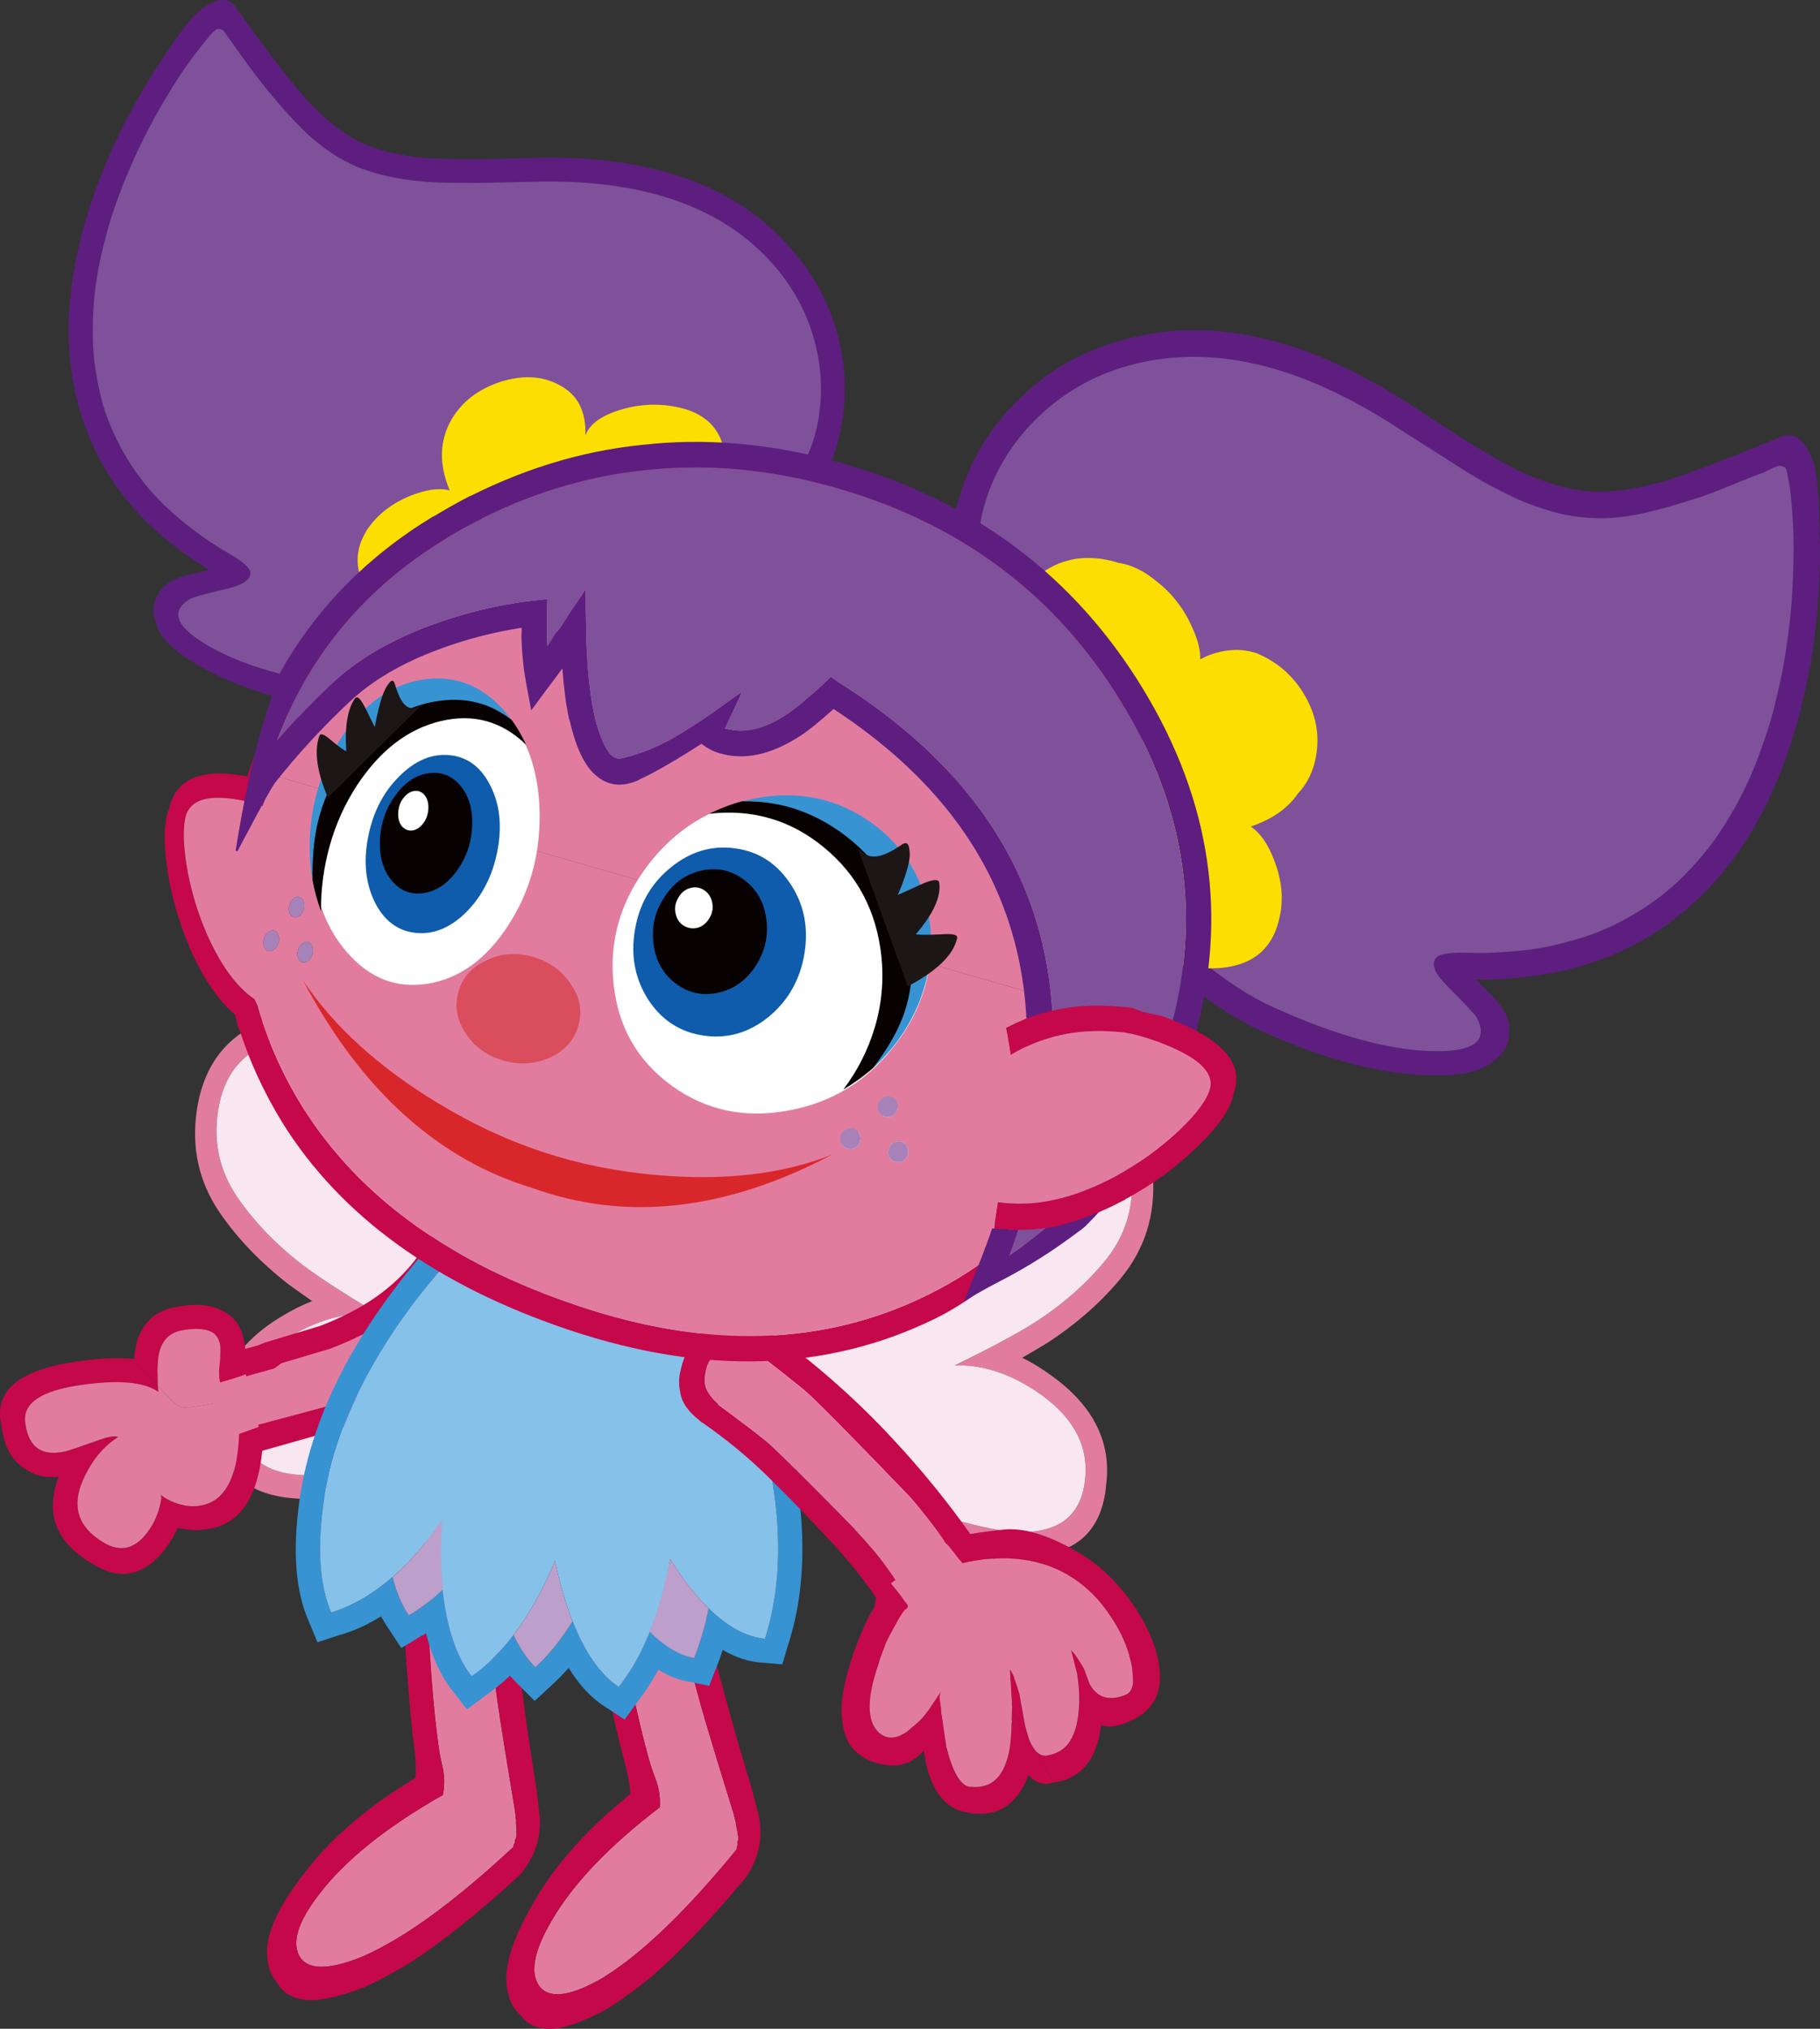 <?xml version="1.0" encoding="UTF-8" standalone="no"?>
<!-- Created with Inkscape (http://www.inkscape.org/) -->

<svg
   xmlns:dc="http://purl.org/dc/elements/1.1/"
   xmlns:cc="http://creativecommons.org/ns#"
   xmlns:rdf="http://www.w3.org/1999/02/22-rdf-syntax-ns#"
   xmlns:svg="http://www.w3.org/2000/svg"
   xmlns="http://www.w3.org/2000/svg"
   xmlns:sodipodi="http://sodipodi.sourceforge.net/DTD/sodipodi-0.dtd"
   xmlns:inkscape="http://www.inkscape.org/namespaces/inkscape"
   width="169.548"
   height="188.922"
   id="svg5696"
   version="1.1"
   inkscape:version="0.48.4 r9939"
   sodipodi:docname="abby8.svg">
  <rect width="100%" height="100%" fill="#333333" stroke="none"/>
  <defs
     id="defs5698" />
  <sodipodi:namedview
     id="base"
     pagecolor="#ffffff"
     bordercolor="#666666"
     borderopacity="1.0"
     inkscape:pageopacity="0.0"
     inkscape:pageshadow="2"
     inkscape:zoom="0.77472527"
     inkscape:cx="-8.5396508"
     inkscape:cy="62.468722"
     inkscape:current-layer="layer1"
     inkscape:document-units="px"
     showgrid="false"
     inkscape:window-width="942"
     inkscape:window-height="591"
     inkscape:window-x="414"
     inkscape:window-y="49"
     inkscape:window-maximized="0"
     fit-margin-top="0"
     fit-margin-left="0"
     fit-margin-right="0"
     fit-margin-bottom="0" />
  <g
     id="layer1"
     inkscape:label="Layer 1"
     inkscape:groupmode="layer"
     transform="translate(-118.641,-113.547)">
    <g
       transform="translate(-24.78,-414.444)"
       id="g661">
      <path
         inkscape:connector-curvature="0"
         style="fill:#e27c9f"
         d="m 198.671,653.348 c 0.902,-2.016 1.46,-4.314 1.715,-6.852 0.272,-3.189 -0.102,-5.793 -1.14,-7.852 l -0.081,-0.104 c -3.606,-6.34 -7.712,-10.92 -12.262,-13.719 -5.807,-3.631 -11.997,-4.248 -18.53,-1.867 -3.743,1.336 -5.952,4.137 -6.605,8.352 -0.543,3.57 0.183,6.777 2.146,9.645 1.664,2.41 3.797,4.631 6.401,6.65 0.614,0.443 1.348,0.973 2.187,1.551 -0.962,0.375 -1.911,0.854 -2.88,1.447 -4.154,2.5 -6.12,5.795 -5.878,9.854 l -0.012,0.027 c 0.099,4.498 2.635,6.869 7.658,7.076 1.811,0.107 4.99,-0.348 9.527,-1.348 9.008,-1.995 14.933,-6.269 17.754,-12.86 m -12.876,-26.606 c 4.342,2.701 8.233,7.061 11.667,13.096 0.862,1.758 1.187,3.994 0.949,6.693 -0.212,2.242 -0.703,4.256 -1.495,6.037 -2.615,5.867 -8.014,9.689 -16.167,11.479 -4.294,0.953 -7.309,1.393 -9.042,1.318 -3.84,-0.166 -5.845,-1.912 -5.974,-5.256 -0.134,-3.127 1.429,-5.689 4.666,-7.635 2.834,-1.689 5.596,-2.404 8.325,-2.092 -3.176,-1.877 -5.558,-3.42 -7.173,-4.643 -2.444,-1.885 -4.445,-3.979 -6.017,-6.25 -1.638,-2.402 -2.26,-5.088 -1.8,-8.066 0.491,-3.25 2.17,-5.379 5.048,-6.414 6.003,-2.187 11.663,-1.591 17.013,1.733"
         id="path663" />
      <path
         inkscape:connector-curvature="0"
         style="fill:#f8e6f0"
         d="m 197.463,639.838 c -3.435,-6.035 -7.325,-10.395 -11.667,-13.096 -5.35,-3.324 -11.011,-3.92 -17.013,-1.732 -2.879,1.035 -4.558,3.164 -5.048,6.414 -0.46,2.979 0.161,5.664 1.8,8.066 1.572,2.273 3.572,4.365 6.016,6.25 1.616,1.223 3.998,2.766 7.173,4.643 -2.729,-0.312 -5.49,0.402 -8.324,2.092 -3.238,1.945 -4.801,4.508 -4.666,7.635 0.128,3.344 2.133,5.09 5.973,5.256 1.733,0.074 4.749,-0.365 9.042,-1.318 8.154,-1.789 13.553,-5.611 16.168,-11.479 0.792,-1.781 1.282,-3.795 1.494,-6.037 0.238,-2.7 -0.087,-4.934 -0.948,-6.694"
         id="path665" />
      <path
         inkscape:connector-curvature="0"
         style="fill:#e27c9f"
         d="m 212.219,656.449 c -0.732,-2.082 -1.097,-4.422 -1.145,-6.969 -0.009,-3.201 0.58,-5.768 1.787,-7.734 l 0.086,-0.092 c 4.121,-6.025 8.591,-10.252 13.355,-12.664 6.089,-3.141 12.311,-3.246 18.625,-0.332 3.62,1.639 5.592,4.613 5.895,8.867 0.246,3.602 -0.744,6.742 -2.934,9.436 -1.86,2.268 -4.169,4.303 -6.929,6.102 -0.652,0.393 -1.427,0.859 -2.312,1.363 0.93,0.457 1.833,1.01 2.752,1.684 3.936,2.838 5.622,6.281 5.046,10.307 l 0.01,0.025 c -0.472,4.479 -3.194,6.633 -8.216,6.422 -1.817,-0.039 -4.947,-0.758 -9.387,-2.127 -8.814,-2.735 -14.363,-7.485 -16.633,-14.288 m 15.032,-25.455 c -4.552,2.336 -8.792,6.357 -12.712,12.09 -1.004,1.682 -1.513,3.881 -1.497,6.596 0.027,2.246 0.347,4.297 0.991,6.137 2.122,6.064 7.187,10.32 15.167,12.777 4.201,1.305 7.168,1.992 8.903,2.059 3.841,0.154 5.983,-1.42 6.387,-4.742 0.393,-3.104 -0.955,-5.789 -4.02,-7.996 -2.685,-1.92 -5.379,-2.857 -8.124,-2.771 3.319,-1.609 5.821,-2.951 7.532,-4.035 2.591,-1.676 4.76,-3.6 6.514,-5.734 1.832,-2.258 2.673,-4.885 2.46,-7.891 -0.221,-3.277 -1.718,-5.537 -4.503,-6.812 -5.801,-2.674 -11.494,-2.551 -17.098,0.322"
         id="path667" />
      <path
         inkscape:connector-curvature="0"
         style="fill:#f8e6f0"
         d="m 214.539,643.084 c 3.92,-5.732 8.16,-9.754 12.712,-12.09 5.604,-2.873 11.297,-2.996 17.098,-0.324 2.785,1.275 4.282,3.535 4.503,6.812 0.213,3.006 -0.628,5.633 -2.46,7.891 -1.754,2.135 -3.923,4.057 -6.514,5.734 -1.711,1.084 -4.213,2.426 -7.532,4.035 2.745,-0.088 5.439,0.852 8.124,2.771 3.065,2.207 4.413,4.891 4.02,7.996 -0.404,3.322 -2.546,4.896 -6.387,4.742 -1.735,-0.066 -4.702,-0.754 -8.903,-2.059 -7.98,-2.457 -13.045,-6.713 -15.167,-12.777 -0.644,-1.84 -0.964,-3.891 -0.992,-6.137 -0.015,-2.713 0.494,-4.914 1.498,-6.594"
         id="path669" />
      <path
         inkscape:connector-curvature="0"
         style="fill:#c4084a"
         d="m 186.677,662.637 2.344,-1.523 -2.355,1.123 c -0.026,0.085 -0.023,0.201 0.011,0.4"
         id="path671" />
      <path
         inkscape:connector-curvature="0"
         style="fill:#e27c9f"
         d="m 189.021,661.113 -2.344,1.523 -3.189,2.008 c -0.556,3.945 -0.548,9.686 -0.032,17.191 0.246,3.928 0.557,7.018 0.907,9.334 0.067,0.428 0.165,0.828 0.262,1.254 0.228,0.998 0.223,1.889 0.044,2.727 -5.203,2.949 -9.025,6.006 -11.466,9.172 -2.082,2.668 -2.661,4.662 -1.793,5.988 0.864,1.184 2.871,1.1 6.021,-0.219 l -0.028,0.002 c 3.828,-1.711 8.417,-5.072 13.825,-10.096 0.025,-0.059 0.024,-0.143 0.05,-0.23 0.027,-0.029 0.054,-0.086 0.081,-0.145 0.029,-0.031 0.026,-0.115 0.022,-0.26 0.083,-0.117 0.137,-0.264 0.16,-0.463 -0.001,-0.061 -0.007,-0.289 -0.017,-0.689 l -0.046,-0.602 h 0.029 c -0.037,-0.314 -0.075,-0.66 -0.113,-1.004 -0.545,-3.256 -0.992,-6 -1.335,-8.201 -1.558,-10.03 -1.885,-19.147 -1.038,-27.29"
         id="path673" />
      <path
         inkscape:connector-curvature="0"
         style="fill:#c4084a"
         d="m 191.342,659.959 -2.321,1.154 c -0.847,8.143 -0.52,17.26 1.038,27.291 0.344,2.201 0.79,4.945 1.335,8.201 0.038,0.344 0.076,0.689 0.113,1.004 h -0.029 l 0.046,0.602 c 0.01,0.4 0.016,0.629 0.017,0.689 -0.023,0.199 -0.076,0.346 -0.16,0.463 0.004,0.145 0.007,0.229 -0.022,0.26 -0.027,0.059 -0.054,0.115 -0.08,0.145 -0.027,0.088 -0.025,0.172 -0.051,0.23 -5.408,5.023 -9.996,8.387 -13.825,10.096 l 0.028,-0.002 c -3.15,1.318 -5.157,1.402 -6.021,0.219 -0.867,-1.326 -0.289,-3.32 1.793,-5.988 2.441,-3.166 6.264,-6.223 11.467,-9.172 0.178,-0.838 0.183,-1.729 -0.044,-2.727 -0.097,-0.426 -0.196,-0.826 -0.263,-1.254 -0.35,-2.316 -0.661,-5.406 -0.907,-9.334 -0.515,-7.506 -0.524,-13.246 0.032,-17.191 l -2.271,0.922 c -0.552,4.117 -0.51,10.029 0.098,17.762 l 0.001,0.029 c 0.225,3.121 0.466,5.727 0.752,7.873 0.043,0.514 0.086,1.031 0.1,1.576 0.004,0.199 -0.017,0.43 -0.07,0.66 0,0.029 0,0.029 0.03,0.057 l -2.313,1.496 c -3.522,2.42 -6.211,4.93 -8.124,7.506 -2.524,3.254 -3.661,5.895 -3.348,7.924 0.051,0.801 0.355,1.541 0.918,2.213 0.633,1.102 1.766,1.617 3.401,1.574 1.233,-0.061 2.857,-0.477 4.846,-1.248 l 0.027,-0.029 c 1.305,-0.607 2.718,-1.363 4.243,-2.295 2.965,-1.943 6.309,-4.615 10.062,-8.07 0.14,-0.146 0.25,-0.324 0.39,-0.498 1.081,-1.436 1.555,-3.025 1.479,-4.803 -0.074,-0.631 -0.151,-1.404 -0.263,-2.318 v -0.057 c -0.518,-3.285 -0.936,-6.033 -1.222,-8.232 l -0.004,-0.086 c -1.437,-9.867 -1.73,-18.728 -0.878,-26.642"
         id="path675" />
      <path
         inkscape:connector-curvature="0"
         style="fill:#c4084a"
         d="m 202.485,663.811 2.114,-1.826 -2.178,1.432 c -0.015,0.087 0.004,0.2 0.064,0.394"
         id="path677" />
      <path
         inkscape:connector-curvature="0"
         style="fill:#e27c9f"
         d="m 204.599,661.984 -2.114,1.826 -2.889,2.42 c -0.018,3.986 0.765,9.672 2.289,17.039 0.776,3.855 1.501,6.875 2.159,9.125 0.126,0.414 0.276,0.797 0.431,1.207 0.36,0.959 0.474,1.842 0.41,2.693 -4.755,3.625 -8.131,7.17 -10.122,10.639 -1.702,2.924 -2.006,4.979 -0.968,6.174 1.016,1.055 2.993,0.703 5.936,-1.027 l -0.027,0.004 c 3.564,-2.211 7.656,-6.162 12.335,-11.867 0.017,-0.064 0.003,-0.148 0.018,-0.238 0.023,-0.033 0.042,-0.094 0.062,-0.154 0.023,-0.033 0.009,-0.117 -0.013,-0.26 0.065,-0.127 0.099,-0.277 0.096,-0.48 -0.008,-0.059 -0.047,-0.285 -0.112,-0.68 l -0.124,-0.592 0.027,-0.004 c -0.08,-0.305 -0.163,-0.643 -0.247,-0.977 -0.98,-3.154 -1.793,-5.812 -2.431,-7.947 -2.899,-9.729 -4.454,-18.719 -4.716,-26.901"
         id="path679" />
      <path
         inkscape:connector-curvature="0"
         style="fill:#c4084a"
         d="m 206.744,660.527 -2.145,1.457 c 0.262,8.182 1.817,17.172 4.716,26.9 0.638,2.135 1.45,4.793 2.431,7.947 0.084,0.334 0.167,0.672 0.247,0.977 l -0.027,0.004 0.124,0.592 c 0.065,0.395 0.104,0.621 0.112,0.68 0.003,0.203 -0.031,0.354 -0.096,0.48 0.022,0.143 0.036,0.227 0.013,0.26 -0.02,0.061 -0.039,0.121 -0.062,0.154 -0.015,0.09 -10e-4,0.174 -0.018,0.238 -4.679,5.705 -8.771,9.656 -12.335,11.867 l 0.027,-0.004 c -2.943,1.73 -4.92,2.082 -5.936,1.027 -1.038,-1.195 -0.734,-3.25 0.968,-6.174 1.991,-3.467 5.367,-7.014 10.122,-10.639 0.064,-0.852 -0.05,-1.734 -0.41,-2.693 -0.155,-0.41 -0.305,-0.793 -0.431,-1.207 -0.658,-2.25 -1.383,-5.27 -2.159,-9.125 -1.524,-7.367 -2.307,-13.053 -2.289,-17.039 l -2.126,1.221 c 0.009,4.154 0.85,10.006 2.495,17.586 l 0.005,0.027 c 0.645,3.064 1.236,5.611 1.809,7.699 0.112,0.504 0.224,1.01 0.313,1.547 0.031,0.199 0.039,0.43 0.021,0.666 0.004,0.029 0.004,0.029 0.037,0.053 l -2.091,1.793 c -3.165,2.873 -5.49,5.723 -7.037,8.535 -2.063,3.562 -2.832,6.334 -2.247,8.303 0.159,0.787 0.562,1.479 1.21,2.068 0.775,1.008 1.967,1.365 3.581,1.102 1.215,-0.227 2.766,-0.859 4.634,-1.891 l 0.022,-0.033 c 1.21,-0.777 2.51,-1.719 3.896,-2.846 2.673,-2.326 5.626,-5.424 8.878,-9.357 0.12,-0.164 0.204,-0.354 0.317,-0.547 0.879,-1.566 1.135,-3.207 0.818,-4.955 -0.158,-0.617 -0.34,-1.373 -0.571,-2.264 l -0.009,-0.057 c -0.959,-3.186 -1.743,-5.85 -2.324,-7.992 l -0.015,-0.084 c -2.757,-9.578 -4.242,-18.319 -4.468,-26.276"
         id="path681" />
      <path
         inkscape:connector-curvature="0"
         style="fill:#e27c9f"
         d="m 188.125,619.918 -1.666,-0.645 -2.724,-1.051 c 0.016,0.27 0.661,2.154 1.982,5.602 1.357,4.084 2.023,7.799 2.036,11.164 0.031,6.977 -2.67,12.264 -8.075,15.85 -1.577,1.043 -3.403,1.947 -5.437,2.736 l -4.593,1.369 -0.662,0.486 -5.938,1.664 -0.151,0.875 1.62,3.48 10.413,-2.787 c 2.13,-0.787 4.089,-1.674 5.893,-2.637 7.729,-4.277 11.889,-10.51 12.465,-18.719 0.267,-3.545 -0.186,-7.357 -1.34,-11.41 -1.18,-3.34 -1.758,-5.061 -1.707,-5.168 l -2.116,-0.809 z"
         id="path683" />
      <path
         inkscape:connector-curvature="0"
         style="fill:#c4084a"
         d="m 192.508,621.523 -4.384,-1.604 2.116,0.809 c -0.051,0.107 0.527,1.828 1.707,5.168 1.154,4.053 1.607,7.865 1.34,11.41 -0.575,8.209 -4.736,14.441 -12.465,18.719 -1.804,0.963 -3.763,1.85 -5.893,2.637 l -10.413,2.787 -1.619,-3.48 -0.342,-0.752 0.493,-0.123 5.938,-1.664 0.662,-0.486 4.592,-1.369 c 2.034,-0.789 3.86,-1.693 5.437,-2.736 5.405,-3.586 8.106,-8.873 8.075,-15.85 -0.013,-3.365 -0.679,-7.08 -2.036,-11.164 -1.321,-3.447 -1.966,-5.332 -1.982,-5.602 l -2.35,-0.066 c -0.059,0.326 0.637,2.408 2.075,6.221 1.274,3.799 1.918,7.307 1.949,10.484 -0.033,6.047 -2.371,10.67 -6.963,13.908 -1.481,1.045 -3.221,1.924 -5.169,2.684 l -5.187,1.559 -0.572,0.24 -7.134,2.008 -0.751,1.582 3.02,6.506 1.615,0.752 10.414,-2.941 c 2.162,-0.701 4.128,-1.5 5.965,-2.381 9.406,-4.617 14.427,-11.699 15.027,-21.172 0.258,-3.789 -0.196,-7.846 -1.423,-12.148 l -0.022,-0.059 -0.034,-0.08 c -0.874,-2.517 -1.454,-3.775 -1.686,-3.797"
         id="path685" />
      <path
         inkscape:connector-curvature="0"
         style="fill:#c4084a"
         d="m 186.459,619.273 c -0.207,-0.582 -0.341,-0.906 -0.345,-0.998 l -2.38,-0.053 2.725,1.051 z"
         id="path687" />
      <path
         inkscape:connector-curvature="0"
         style="fill:#c4084a"
         d="m 146.602,665.24 c 0.638,0.268 1.416,0.35 2.283,0.271 -1.296,3.416 -0.259,6.092 3.056,8.049 2.812,1.791 5.213,1.146 7.28,-1.904 0.278,-0.455 0.557,-0.91 0.76,-1.396 0.962,0.227 1.754,0.271 2.418,0.154 0.027,-0.012 0.027,-0.012 0.065,0.004 3.135,-0.293 4.925,-2.734 5.38,-7.293 0.104,-0.043 0.16,-0.285 0.156,-0.748 -0.12,-0.291 -0.273,-0.816 -0.467,-1.514 -0.62,0.225 -1.213,0.438 -1.836,0.662 -0.149,4.094 -1.345,6.318 -3.646,6.674 -0.432,0.086 -0.907,0.062 -1.401,-0.014 -0.342,-0.076 -0.685,-0.15 -1.022,-0.293 -0.636,-0.266 -1.042,-0.502 -1.23,-0.734 0.103,0.174 0.046,0.57 -0.112,1.162 -0.197,0.732 -0.493,1.441 -0.941,2.092 -1.213,1.801 -2.633,2.197 -4.269,1.225 -2.343,-1.395 -3.01,-3.322 -1.941,-5.777 0.637,-1.469 1.484,-2.654 2.579,-3.539 0.233,-0.186 0.476,-0.35 0.719,-0.512 -0.337,-0.143 -1.001,-0.021 -1.995,0.352 -1.544,0.545 -2.442,0.852 -2.718,0.932 -2.347,0.623 -3.681,-0.287 -3.954,-2.686 -0.203,-1.775 1.528,-2.922 5.22,-3.445 3.483,-0.5 5.9,-0.283 7.181,0.648 -0.013,-0.18 -0.024,-0.361 -0.036,-0.545 -0.823,-0.869 -1.662,-1.703 -2.463,-2.52 l -0.01,-0.029 c -0.194,-0.014 -0.376,-0.004 -0.54,-0.027 -1.293,-0.055 -2.78,0.023 -4.445,0.277 -5.485,0.762 -7.842,2.723 -7.127,5.898 0.238,2.014 0.974,3.354 2.167,4.074 0.268,0.2 0.552,0.364 0.889,0.502"
         id="path689" />
      <path
         inkscape:connector-curvature="0"
         style="fill:#e27c9f"
         d="m 150.985,656.961 c -3.692,0.523 -5.422,1.67 -5.22,3.445 0.273,2.398 1.607,3.309 3.954,2.686 0.276,-0.08 1.175,-0.387 2.719,-0.932 0.993,-0.373 1.657,-0.494 1.994,-0.352 -0.242,0.162 -0.486,0.326 -0.719,0.514 -1.095,0.883 -1.941,2.068 -2.579,3.537 -1.068,2.455 -0.401,4.383 1.941,5.777 1.636,0.973 3.056,0.576 4.269,-1.225 0.449,-0.65 0.744,-1.359 0.941,-2.092 0.158,-0.592 0.215,-0.988 0.113,-1.162 0.188,0.232 0.593,0.469 1.23,0.734 0.336,0.143 0.679,0.217 1.021,0.293 0.494,0.078 0.969,0.1 1.401,0.014 2.302,-0.354 3.497,-2.58 3.646,-6.674 0.623,-0.225 1.216,-0.438 1.836,-0.662 -0.312,-0.986 -0.571,-1.996 -0.793,-2.99 -1.828,0.533 -3.684,0.924 -5.604,1.152 -0.637,0.107 -1.167,-0.047 -1.595,-0.49 -0.491,-0.512 -0.945,-1.01 -1.41,-1.471 0.012,0.184 0.023,0.365 0.037,0.545 -1.282,-0.93 -3.699,-1.147 -7.182,-0.647"
         id="path691" />
      <path
         inkscape:connector-curvature="0"
         style="fill:#c4084a"
         d="m 163.843,649.914 c -0.856,-0.424 -2.108,-0.527 -3.708,-0.273 -0.144,0.025 -0.26,0.045 -0.378,0.061 l -0.026,0.012 c -0.953,0.174 -1.727,0.555 -2.308,1.104 -0.333,0.32 -0.633,0.723 -0.858,1.156 -0.267,0.482 -0.439,1.051 -0.537,1.709 -0.057,0.24 -0.087,0.471 -0.095,0.752 -0.016,0.039 -0.006,0.064 -0.021,0.102 -0.09,0.006 -0.165,-0.025 -0.255,-0.02 l 0.011,0.029 c 0.801,0.816 1.639,1.65 2.463,2.52 -0.02,-0.268 -0.012,-0.553 -0.02,-0.795 -0.031,-0.607 -0.016,-1.172 0.034,-1.658 0.048,-0.484 0.147,-0.93 0.314,-1.275 0.369,-0.834 1.037,-1.326 2.025,-1.482 1.393,-0.232 2.377,-0.107 2.944,0.373 0.069,0.096 0.167,0.178 0.248,0.299 0.125,0.229 0.223,0.469 0.263,0.793 0.024,0.205 0.022,0.58 -0.001,1.055 -0.003,0.217 -0.035,0.447 -0.069,0.74 -0.013,0.037 0.006,0.09 -0.007,0.127 -0.04,0.357 -0.038,0.666 -0.02,0.939 -0.002,0.217 0.047,0.414 0.102,0.549 0.802,-0.238 1.604,-0.475 2.384,-0.764 -0.038,-0.17 -0.077,-0.34 -0.116,-0.51 -0.033,-0.082 -0.038,-0.172 -0.046,-0.26 -0.031,-0.082 -0.05,-0.197 -0.055,-0.289 0.003,-0.062 -0.018,-0.115 -10e-4,-0.154 0.077,-0.188 0.134,-0.428 0.154,-0.682 0.048,-0.488 -0.01,-0.928 -0.151,-1.273 l -0.01,-0.025 0.025,-0.012 c -0.257,-1.385 -1.022,-2.342 -2.285,-2.848"
         id="path693" />
      <path
         inkscape:connector-curvature="0"
         style="fill:#e27c9f"
         d="m 159.54,658.535 c 0.429,0.443 0.958,0.598 1.596,0.49 1.919,-0.229 3.775,-0.619 5.604,-1.152 -0.094,-0.303 -0.15,-0.59 -0.206,-0.879 -0.078,-0.338 -0.156,-0.68 -0.206,-1.029 -0.781,0.289 -1.582,0.525 -2.384,0.762 -0.055,-0.133 -0.105,-0.33 -0.102,-0.547 -0.018,-0.273 -0.021,-0.582 0.019,-0.939 0.014,-0.037 -0.006,-0.09 0.008,-0.127 0.035,-0.293 0.066,-0.523 0.069,-0.74 0.022,-0.475 0.024,-0.85 0.001,-1.055 -0.041,-0.324 -0.139,-0.564 -0.263,-0.793 -0.081,-0.121 -0.179,-0.203 -0.248,-0.301 -0.567,-0.479 -1.551,-0.604 -2.944,-0.371 -0.988,0.156 -1.656,0.648 -2.025,1.482 -0.168,0.346 -0.266,0.791 -0.314,1.275 -0.05,0.486 -0.065,1.051 -0.035,1.658 0.009,0.242 0,0.527 0.02,0.795 0.466,0.461 0.919,0.957 1.41,1.471"
         id="path695" />
      <path
         inkscape:connector-curvature="0"
         style="fill:#3793d1"
         d="m 212.142,648.496 c 1.305,2.832 2.435,5.684 3.363,8.58 3.05,9.512 3.483,17.584 1.295,24.213 l -0.5,1.693 -1.829,-0.16 c -1.232,-0.068 -2.475,-0.455 -3.726,-1.189 -0.173,0.537 -0.348,1.072 -0.579,1.605 l -0.676,1.742 -1.872,-0.393 c -0.968,-0.143 -1.924,-0.512 -2.867,-1.111 -0.58,1.086 -1.21,2.057 -1.922,2.965 l -1.217,1.684 -1.772,-1.164 c -1.278,-0.789 -2.415,-2.004 -3.442,-3.643 -0.521,0.572 -1.043,1.117 -1.585,1.604 l -1.578,1.461 -1.523,-1.521 c -0.272,-0.273 -0.544,-0.549 -0.788,-0.822 -0.727,0.68 -1.481,1.295 -2.288,1.852 l -1.711,1.285 -1.339,-1.717 c -1.072,-1.352 -1.892,-3.123 -2.483,-5.371 -0.149,0.109 -0.326,0.215 -0.505,0.289 l -1.784,1.076 -1.191,-1.791 c -0.238,-0.359 -0.477,-0.746 -0.71,-1.16 -1.282,0.816 -2.609,1.402 -3.98,1.783 l -1.933,0.636 -0.784,-1.883 c -1.249,-2.773 -1.557,-6.496 -0.917,-11.172 1.188,-8.754 6.03,-17.59 14.554,-26.498 l 1.771,-4.873 22.347,3.686 0.745,5.588 1.372,2.666 0.054,0.06 z m -23.051,-9.5 -1.398,3.883 -0.08,-0.119 c -8.217,8.557 -12.923,17.025 -14.088,25.406 -0.554,4.193 -0.314,7.512 0.753,9.986 1.959,-0.609 3.861,-1.707 5.706,-3.297 0.35,1.396 0.857,2.576 1.521,3.562 1.099,-0.656 2.15,-1.457 3.153,-2.406 0.398,3.586 1.308,6.281 2.704,8.055 1.406,-0.982 2.712,-2.26 3.895,-3.828 0.589,1.24 1.251,2.256 2.041,3.018 1.272,-1.164 2.418,-2.592 3.461,-4.285 1.181,2.969 2.618,5.004 4.307,6.105 1.148,-1.486 2.109,-3.213 2.88,-5.15 1.389,1.371 2.749,2.193 4.143,2.479 0.57,-1.465 1.032,-3.02 1.354,-4.639 1.768,1.738 3.527,2.672 5.241,2.828 1.993,-6.238 1.564,-13.85 -1.315,-22.834 -0.906,-2.781 -1.983,-5.572 -3.264,-8.318 l -1.524,-2.988 -0.587,-4.344 -18.903,-3.114 z"
         id="path697" />
      <path
         inkscape:connector-curvature="0"
         style="fill:#86c1ea"
         d="m 187.693,642.879 1.398,-3.883 18.903,3.113 0.587,4.344 1.524,2.99 c 1.281,2.744 2.358,5.535 3.264,8.316 2.879,8.984 3.308,16.596 1.315,22.834 -1.714,-0.156 -3.473,-1.09 -5.241,-2.828 -0.544,-0.52 -1.085,-1.125 -1.622,-1.787 -0.697,-0.873 -1.364,-1.801 -1.967,-2.811 -0.458,2.5 -1.075,4.764 -1.908,6.758 -0.771,1.938 -1.732,3.664 -2.88,5.15 -1.689,-1.102 -3.126,-3.137 -4.307,-6.105 -0.201,-0.5 -0.401,-1.029 -0.57,-1.586 -0.417,-1.258 -0.771,-2.629 -1.063,-4.053 -1.131,2.721 -2.411,5.006 -3.87,6.906 -1.182,1.568 -2.488,2.846 -3.895,3.828 -1.395,-1.773 -2.305,-4.469 -2.703,-8.055 -0.033,-0.404 -0.069,-0.809 -0.103,-1.242 -0.135,-1.674 -0.122,-3.396 0.039,-5.197 -1.472,2.129 -3.011,3.906 -4.61,5.283 -1.845,1.59 -3.747,2.688 -5.707,3.297 -1.066,-2.475 -1.306,-5.793 -0.752,-9.986 1.165,-8.381 5.871,-16.85 14.088,-25.406 l 0.08,0.12 z"
         id="path699" />
      <path
         inkscape:connector-curvature="0"
         style="fill:#bc9fca"
         d="m 196.188,677.385 c 0.169,0.557 0.369,1.086 0.57,1.586 -1.043,1.693 -2.188,3.121 -3.461,4.285 -0.79,-0.762 -1.452,-1.777 -2.041,-3.02 1.458,-1.898 2.739,-4.184 3.869,-6.904 0.292,1.424 0.646,2.795 1.063,4.053"
         id="path701" />
      <path
         inkscape:connector-curvature="0"
         style="fill:#bc9fca"
         d="m 208.088,682.4 c -1.394,-0.281 -2.753,-1.104 -4.142,-2.475 0.833,-1.994 1.449,-4.258 1.907,-6.758 0.603,1.01 1.27,1.938 1.967,2.811 0.537,0.662 1.078,1.268 1.622,1.787 -0.32,1.62 -0.784,3.174 -1.354,4.635"
         id="path703" />
      <path
         inkscape:connector-curvature="0"
         style="fill:#bc9fca"
         d="m 184.658,676.012 c -1.002,0.949 -2.054,1.75 -3.153,2.406 -0.663,-0.986 -1.171,-2.166 -1.521,-3.562 1.599,-1.377 3.138,-3.156 4.61,-5.283 -0.161,1.801 -0.174,3.523 -0.039,5.197 0.035,0.433 0.07,0.837 0.103,1.242"
         id="path705" />
      <path
         inkscape:connector-curvature="0"
         style="fill:#c4084a"
         d="m 214.663,651.75 0.024,0.035 c 1.44,0.873 2.837,1.855 4.158,2.947 2.726,2.219 5.309,4.621 7.693,7.197 2.663,2.848 5.105,5.84 7.32,8.973 0.029,0.004 0.029,0.004 0.026,0.031 0.786,1.188 1.424,2.381 1.976,3.592 0.081,0.041 0.053,0.037 -0.025,-0.033 l 2.802,5.508 -0.003,0.029 c 0.134,0.076 0.259,0.211 0.324,0.365 0.164,0.285 0.208,0.582 0.129,0.918 -0.072,0.307 -0.284,0.568 -0.573,0.758 l -7.531,4.367 c -0.285,0.164 -0.578,0.18 -0.914,0.1 -0.308,-0.072 -0.573,-0.256 -0.764,-0.543 -0.065,-0.127 -0.108,-0.248 -0.12,-0.367 -0.023,-0.031 -0.02,-0.061 -0.045,-0.094 l -2.575,-5.676 c -0.069,-0.127 -0.113,-0.219 -0.129,-0.309 -0.446,-1.139 -1.064,-2.271 -1.855,-3.43 -0.989,-1.391 -2.072,-2.734 -3.224,-4.002 -1.983,-2.143 -3.996,-4.258 -6.105,-6.332 -1.979,-1.969 -4.104,-3.723 -6.372,-5.297 0.004,-0.029 -0.025,-0.031 -0.056,-0.008 -0.208,-0.174 -0.386,-0.346 -0.516,-0.451 l -0.056,-0.008 0.004,-0.027 c -0.852,-0.732 -1.345,-1.529 -1.463,-2.33 -0.121,-0.568 -0.152,-1.152 -0.039,-1.744 0.299,-1.467 0.807,-2.582 1.466,-3.328 0.029,0.004 0.029,0.004 0.061,-0.021 0.732,-0.852 1.795,-1.393 3.128,-1.576 0.239,-0.055 0.584,-0.033 1.034,0.059 0.033,-0.023 0.063,-0.02 0.09,-0.016 0.366,0.084 0.673,0.156 0.922,0.25 0.029,0.004 0.029,0.004 0.06,-0.02 0.248,0.094 0.629,0.262 1.117,0.506 l 0.031,-0.023 z m -3.927,1.697 -0.033,0.025 -0.028,-0.004 c -0.031,0.023 -0.04,0.08 -0.073,0.105 l -0.028,-0.004 -0.004,0.025 -0.028,-0.002 c -0.172,0.178 -0.375,0.381 -0.586,0.641 -0.03,-0.006 -0.033,0.023 -0.066,0.049 -0.308,0.332 -0.459,0.57 -0.513,0.736 l -0.036,0.053 c -0.252,0.748 -0.309,1.35 -0.237,1.852 0.117,0.6 0.526,1.178 1.168,1.764 l 0.023,0.031 c 0.029,0.004 0.053,0.039 0.045,0.094 0.392,0.289 1.103,0.799 2.069,1.547 0.944,0.686 1.7,1.287 2.271,1.748 0.577,0.43 3.369,3.182 8.376,8.281 l -0.004,0.029 c 1.233,1.309 2.226,2.467 2.972,3.531 1.334,1.816 2.327,3.584 2.979,5.303 0.023,0.029 0.023,0.029 -0.009,0.057 l 0.024,0.029 c 0.024,0.035 0.074,0.1 0.092,0.16 l -0.031,0.023 1.874,4.1 5.253,-3.043 -2.385,-4.781 c -0.046,-0.094 -0.086,-0.215 -0.102,-0.305 -1.187,-2.434 -2.803,-4.898 -4.912,-7.377 -0.17,-0.227 -0.372,-0.43 -0.571,-0.662 -0.025,-0.033 -0.025,-0.033 -0.048,-0.064 -5.7,-5.926 -9.017,-9.277 -9.927,-10.016 -0.907,-0.74 -1.768,-1.414 -2.573,-2.051 -0.913,-0.713 -1.518,-1.15 -1.815,-1.307 -0.892,-0.445 -1.464,-0.705 -1.774,-0.777 -0.533,-0.106 -0.977,-0.053 -1.363,0.21"
         id="path707" />
      <path
         inkscape:connector-curvature="0"
         style="fill:#e27c9f"
         d="m 210.703,653.473 0.033,-0.025 c 0.386,-0.264 0.83,-0.316 1.363,-0.209 0.311,0.072 0.882,0.332 1.774,0.777 0.297,0.156 0.902,0.594 1.815,1.307 0.806,0.637 1.666,1.311 2.573,2.051 0.91,0.738 4.228,4.09 9.927,10.016 0.023,0.031 0.023,0.031 0.048,0.064 0.199,0.232 0.401,0.436 0.571,0.662 2.109,2.479 3.726,4.943 4.913,7.379 0.015,0.088 0.055,0.209 0.101,0.303 l 2.385,4.781 -5.253,3.043 -1.874,-4.1 0.031,-0.023 c -0.017,-0.061 -0.068,-0.125 -0.092,-0.16 l -0.024,-0.029 c 0.032,-0.027 0.032,-0.027 0.009,-0.057 -0.652,-1.719 -1.645,-3.486 -2.979,-5.305 -0.746,-1.062 -1.739,-2.221 -2.971,-3.529 l 0.004,-0.029 c -5.008,-5.1 -7.8,-7.852 -8.377,-8.281 -0.571,-0.461 -1.327,-1.062 -2.27,-1.748 -0.967,-0.748 -1.678,-1.258 -2.07,-1.547 0.009,-0.055 -0.016,-0.09 -0.045,-0.094 l -0.023,-0.031 c -0.642,-0.586 -1.051,-1.164 -1.168,-1.764 -0.072,-0.502 -0.015,-1.104 0.237,-1.852 l 0.036,-0.053 c 0.054,-0.166 0.205,-0.404 0.513,-0.736 0.033,-0.025 0.036,-0.055 0.066,-0.049 0.211,-0.26 0.414,-0.463 0.586,-0.641 l 0.029,0.002 0.003,-0.025 0.028,0.004 c 0.034,-0.025 0.042,-0.082 0.074,-0.107 l 0.027,0.005 z"
         id="path709" />
      <path
         inkscape:connector-curvature="0"
         style="fill:#c4084a"
         d="m 236.773,673.105 c -0.296,0.004 -0.553,0.018 -0.834,0.047 l -0.015,-0.023 c -0.346,0.033 -0.665,0.053 -1.012,0.086 -0.01,0.039 -0.075,0.043 -0.113,0.031 -0.216,0.027 -0.395,0.064 -0.612,0.09 -0.331,0.059 -0.663,0.117 -0.979,0.201 -0.023,0.014 -0.088,0.018 -0.127,0.008 -0.055,-0.037 -0.108,-0.072 -0.111,-0.137 -0.083,-0.084 -0.165,-0.168 -0.261,-0.279 -0.2,-0.285 -0.422,-0.553 -0.642,-0.824 -0.155,-0.207 -0.294,-0.393 -0.497,-0.574 0.761,-0.406 1.349,-0.646 1.765,-0.789 0.43,-0.115 1.616,-0.301 3.521,-0.506 1.929,-0.219 4.301,0.5 7.129,2.184 1.614,0.957 3.056,2.248 4.339,3.895 0.111,0.135 0.197,0.285 0.323,0.445 0.057,0.1 0.116,0.199 0.195,0.283 0.04,0.01 0.07,0.061 0.098,0.109 0.014,0.025 0.028,0.051 0.043,0.074 0.029,0.051 0.058,0.1 0.113,0.135 -0.028,0.016 -0.028,0.016 -0.013,0.039 0.041,0.012 0.068,0.061 0.083,0.086 0.808,1.225 1.421,2.463 1.846,3.709 0.175,0.598 0.329,1.205 0.407,1.857 0.326,2.463 -0.628,4.141 -2.849,5.059 -1.027,0.461 -1.898,0.566 -2.568,0.32 -0.388,3.176 -1.837,4.977 -4.375,5.344 l -0.039,-0.01 -1.694,-2.934 c 0.29,0.33 0.608,0.479 0.929,0.459 0.088,-0.02 0.153,-0.023 0.24,-0.041 l -0.013,-0.025 0.039,0.012 c 0.663,-0.117 1.224,-0.406 1.683,-0.875 0.724,-0.812 1.122,-2.137 1.179,-3.928 0.036,-0.918 -0.047,-1.863 -0.194,-2.809 l -0.555,-2.164 c 0.098,0.109 0.181,0.195 0.278,0.305 0.293,0.393 0.562,0.801 0.778,1.174 0.042,0.076 0.1,0.174 0.143,0.25 0.17,0.467 0.339,0.934 0.536,1.447 0.446,0.771 1.026,1.199 1.764,1.27 0.411,0.027 0.847,-0.023 1.313,-0.193 0.137,-0.047 0.251,-0.082 0.352,-0.137 0.336,-0.162 0.535,-0.51 0.602,-1.078 0.003,-0.4 -0.027,-0.914 -0.101,-1.502 -0.059,-0.33 -0.141,-0.645 -0.227,-0.963 -0.037,-0.01 -0.037,-0.01 -0.027,-0.047 l 0.01,-0.039 c -0.371,-1.279 -0.992,-2.58 -1.875,-3.826 -0.314,-0.482 -0.66,-0.912 -0.978,-1.291 -2.36,-2.653 -5.358,-3.938 -8.997,-3.925"
         id="path711" />
      <path
         inkscape:connector-curvature="0"
         style="fill:#c4084a"
         d="m 238.951,688.824 c -0.026,0.012 -0.026,0.012 0.014,0.025 0.101,0.404 0.214,0.771 0.297,1.086 l -1.578,-2.734 0.019,-0.311 c -0.004,-0.064 -0.007,-0.129 -0.026,-0.217 0.011,-0.037 0.008,-0.104 0.018,-0.143 -0.051,-0.602 -0.074,-1.219 -0.112,-1.859 -0.033,-0.113 -0.027,-0.215 -0.044,-0.305 0.022,-0.246 -0.006,-0.527 -0.026,-0.85 0.006,-0.1 0.137,0.121 0.389,0.672 -0.012,0.041 -0.009,0.105 0.02,0.156 0.181,0.424 0.325,0.904 0.474,1.449 0.04,0.242 0.109,0.531 0.143,0.879 0.013,0.023 0.013,0.023 0.029,0.049 0.113,0.599 0.217,1.3 0.383,2.103"
         id="path713" />
      <path
         inkscape:connector-curvature="0"
         style="fill:#c4084a"
         d="m 237.665,688.205 0.019,-1.004 1.578,2.734 c 0.014,0.025 0.028,0.051 0.042,0.074 0.196,0.451 0.382,0.775 0.59,1.021 l 1.694,2.934 c -0.842,0.322 -1.641,0.088 -2.343,-0.67 -0.123,0.305 -0.272,0.621 -0.42,0.939 l -0.034,0.055 c -1.079,1.98 -2.675,2.836 -4.852,2.568 -0.025,0.014 -0.039,-0.012 -0.052,-0.037 -2.186,-0.164 -3.621,-1.789 -4.272,-4.926 0.009,-0.041 0.009,-0.041 0.021,-0.08 -0.08,-0.254 -0.134,-0.521 -0.164,-0.803 -0.854,0.99 -1.907,1.469 -3.185,1.377 l -0.039,-0.012 c -1.175,-0.082 -2.165,-0.475 -2.966,-1.172 -0.891,-0.68 -1.387,-1.887 -1.455,-3.67 l -0.014,-0.023 c -0.051,-1.465 0.362,-3.395 1.206,-5.838 0.009,-0.037 0.035,-0.055 0.044,-0.094 0.633,-1.721 1.245,-3.072 1.846,-3.982 0.037,-0.451 0.108,-0.791 0.235,-1.029 0.167,-0.23 0.581,-0.602 1.269,-1.133 0.332,0.406 0.653,0.785 0.947,1.18 0.013,0.023 0.013,0.023 0.028,0.049 0.096,0.109 0.155,0.209 0.212,0.311 0.125,0.16 0.251,0.318 0.36,0.453 0.006,0.064 0.035,0.113 0.038,0.18 -0.011,0.037 -0.021,0.078 -0.056,0.131 -0.051,0.027 -0.075,0.043 -0.087,0.082 -0.075,0.041 -0.123,0.072 -0.183,0.139 -0.061,0.068 -0.096,0.121 -0.155,0.191 -0.081,0.146 -0.213,0.32 -0.33,0.52 -0.117,0.199 -0.268,0.455 -0.406,0.732 -0.279,0.494 -0.569,1.027 -0.82,1.566 -0.133,0.344 -0.242,0.672 -0.365,0.975 -0.077,0.211 -0.156,0.42 -0.232,0.631 -0.032,0.119 -0.064,0.236 -0.095,0.354 -1.109,3.195 -1.11,5.314 -0.004,6.369 0.029,0.049 0.083,0.084 0.135,0.119 0.662,0.516 1.419,0.51 2.276,-0.02 0.275,-0.158 0.518,-0.365 0.75,-0.598 0.124,-0.072 0.235,-0.17 0.294,-0.236 0.429,-0.348 0.791,-0.756 1.098,-1.197 0.061,-0.068 0.121,-0.137 0.157,-0.189 l 1.097,-1.662 c -0.056,0.131 -0.089,0.25 -0.094,0.354 -0.032,0.117 -0.013,0.207 -0.026,0.246 0.034,0.346 0.107,0.703 0.141,1.045 -0.002,0.166 0.005,0.297 0.027,0.449 -0.025,0.014 -0.025,0.014 0.015,0.025 l 0.348,2.385 c 0.051,0.201 0.063,0.395 0.089,0.611 0.592,2.346 1.309,3.59 2.129,3.744 0.166,0.004 0.309,0.023 0.476,0.025 0.98,0.029 1.745,-0.312 2.318,-1.041 0.382,-0.486 0.664,-1.146 0.871,-1.994 l 0.01,-0.039 c 0.176,-0.732 0.271,-1.717 0.286,-2.951 0.026,-0.014 0.026,-0.014 0.036,-0.055 0.009,-0.039 -0.02,-0.088 -0.033,-0.113"
         id="path715" />
      <path
         inkscape:connector-curvature="0"
         style="fill:#e27c9f"
         d="m 246.748,678.32 c 0.884,1.246 1.504,2.547 1.875,3.826 l -0.01,0.039 c -0.01,0.037 -0.01,0.037 0.028,0.047 0.085,0.318 0.167,0.633 0.226,0.963 0.075,0.588 0.105,1.102 0.102,1.502 -0.068,0.568 -0.266,0.916 -0.603,1.078 -0.101,0.055 -0.214,0.09 -0.352,0.137 -0.465,0.17 -0.902,0.221 -1.313,0.193 -0.738,-0.07 -1.317,-0.498 -1.764,-1.27 -0.196,-0.514 -0.366,-0.98 -0.536,-1.447 -0.043,-0.076 -0.1,-0.174 -0.143,-0.25 -0.216,-0.373 -0.484,-0.781 -0.778,-1.174 -0.097,-0.109 -0.179,-0.195 -0.277,-0.305 l 0.555,2.164 c 0.147,0.945 0.23,1.891 0.194,2.809 -0.058,1.791 -0.456,3.115 -1.18,3.928 -0.459,0.469 -1.02,0.758 -1.683,0.875 l -0.038,-0.012 0.012,0.025 c -0.087,0.018 -0.151,0.021 -0.24,0.041 -0.592,0.01 -1.113,-0.486 -1.519,-1.48 -0.112,-0.365 -0.223,-0.73 -0.339,-1.16 -0.04,-0.014 -0.04,-0.014 -0.014,-0.025 -0.165,-0.803 -0.27,-1.504 -0.383,-2.102 -0.016,-0.025 -0.016,-0.025 -0.029,-0.049 -0.034,-0.348 -0.103,-0.637 -0.143,-0.879 -0.148,-0.545 -0.293,-1.025 -0.474,-1.451 -0.028,-0.049 -0.032,-0.113 -0.02,-0.154 -0.252,-0.551 -0.383,-0.771 -0.389,-0.672 0.02,0.322 0.048,0.604 0.026,0.85 0.017,0.09 0.011,0.191 0.044,0.305 0.038,0.641 0.061,1.258 0.112,1.859 -0.01,0.039 -0.007,0.104 -0.018,0.143 0.019,0.088 0.022,0.152 0.026,0.217 l -0.038,1.314 c 0.013,0.025 0.042,0.074 0.033,0.113 -0.01,0.041 -0.01,0.041 -0.036,0.055 -0.015,1.234 -0.11,2.219 -0.286,2.951 l -0.01,0.039 c -0.207,0.848 -0.489,1.508 -0.871,1.994 -0.573,0.729 -1.338,1.07 -2.318,1.041 -0.167,-0.002 -0.31,-0.021 -0.476,-0.025 -0.82,-0.154 -1.537,-1.398 -2.129,-3.744 -0.026,-0.217 -0.038,-0.41 -0.089,-0.611 l -0.348,-2.385 c -0.04,-0.012 -0.04,-0.012 -0.015,-0.025 -0.022,-0.152 -0.029,-0.283 -0.027,-0.449 -0.034,-0.342 -0.107,-0.699 -0.141,-1.045 0.013,-0.039 -0.006,-0.129 0.026,-0.246 0.005,-0.104 0.038,-0.223 0.094,-0.354 l -1.097,1.66 c -0.036,0.055 -0.096,0.123 -0.156,0.191 -0.308,0.441 -0.67,0.85 -1.099,1.197 -0.059,0.066 -0.17,0.164 -0.294,0.236 -0.232,0.232 -0.475,0.439 -0.75,0.598 -0.857,0.529 -1.614,0.535 -2.276,0.02 -0.052,-0.035 -0.106,-0.07 -0.135,-0.119 -1.106,-1.055 -1.105,-3.174 0.004,-6.369 0.031,-0.117 0.063,-0.234 0.095,-0.354 0.076,-0.211 0.155,-0.42 0.232,-0.631 0.123,-0.303 0.232,-0.631 0.365,-0.975 0.251,-0.539 0.541,-1.072 0.82,-1.566 0.138,-0.277 0.289,-0.533 0.406,-0.732 0.117,-0.199 0.249,-0.373 0.33,-0.52 0.059,-0.07 0.094,-0.123 0.155,-0.191 0.06,-0.066 0.108,-0.098 0.183,-0.139 0.012,-0.039 0.036,-0.055 0.087,-0.082 0.035,-0.053 0.045,-0.094 0.056,-0.131 -0.003,-0.066 -0.032,-0.115 -0.038,-0.18 -0.109,-0.135 -0.235,-0.295 -0.36,-0.453 -0.057,-0.102 -0.116,-0.201 -0.212,-0.311 -0.015,-0.025 -0.015,-0.025 -0.028,-0.049 -0.294,-0.395 -0.615,-0.773 -0.947,-1.18 0.444,-0.32 0.914,-0.658 1.371,-0.957 l 0.672,-0.85 c 0.995,-0.744 2.025,-1.369 3.114,-1.898 0.203,0.182 0.342,0.367 0.497,0.574 0.221,0.271 0.443,0.539 0.642,0.824 0.096,0.111 0.179,0.195 0.261,0.279 0.003,0.064 0.057,0.1 0.111,0.137 0.039,0.01 0.104,0.004 0.127,-0.008 0.317,-0.084 0.648,-0.143 0.979,-0.201 0.217,-0.025 0.396,-0.062 0.613,-0.09 0.037,0.012 0.103,0.008 0.112,-0.031 0.347,-0.033 0.666,-0.053 1.012,-0.086 l 0.015,0.023 c 0.282,-0.029 0.538,-0.043 0.834,-0.047 3.64,-0.014 6.638,1.271 8.997,3.924 0.317,0.381 0.665,0.811 0.978,1.293"
         id="path717" />
      <path
         inkscape:connector-curvature="0"
         style="fill:#5d1e80"
         d="m 247.228,559.877 0.03,0.01 c 8.507,-2.713 17.921,-0.635 28.272,6.246 3.964,2.668 7.047,4.531 9.217,5.609 2.382,1.139 4.54,1.791 6.503,1.994 2.012,0.154 4.31,-0.133 6.929,-0.85 2.321,-0.705 5.796,-2.021 10.418,-3.924 l 0.322,-0.105 c 1.406,-0.803 2.503,-0.195 3.293,1.826 0.176,0.41 0.352,1.047 0.451,1.953 0.185,1.293 0.269,3.273 0.274,5.98 l 0.03,0.012 c 0.051,6.078 -0.708,11.795 -2.268,17.119 l -0.009,0.029 c -2.162,7.434 -5.619,13.127 -10.449,17.123 -5.107,4.273 -11.544,6.373 -19.356,6.318 0.539,0.514 1.171,1.15 1.855,1.836 l 0.094,0.125 c 0.855,0.996 1.251,1.891 1.169,2.748 0.089,1.168 -0.424,2.16 -1.571,2.975 l -0.038,0.021 c -0.987,0.826 -2.765,1.227 -5.336,1.209 -4.722,-0.018 -10.129,-1.406 -16.158,-4.145 -2.225,-0.996 -4.724,-2.627 -7.521,-4.93 -0.022,-0.035 -0.005,-0.096 0.004,-0.127 -0.051,-0.047 -0.112,-0.064 -0.134,-0.104 -12.45,-10.254 -19.456,-23.348 -21.047,-39.291 -0.039,-0.207 -0.017,-0.398 0.066,-0.568 -0.052,-0.049 -0.113,-0.064 -0.135,-0.105 0.002,-1.596 0.198,-3.072 0.608,-4.393 0.941,-3.281 2.631,-6.221 5.102,-8.807 2.61,-2.735 5.733,-4.643 9.385,-5.784 m -12.129,15.24 c -0.318,1.113 -0.485,2.371 -0.524,3.76 0.065,0.117 0.089,0.256 0.114,0.395 0.03,0.465 0.092,0.939 0.151,1.41 1.688,14.018 7.9,25.678 18.594,35.004 0.464,0.428 0.937,0.822 1.411,1.219 0.163,0.111 0.279,0.277 0.326,0.453 2.517,2.025 4.773,3.488 6.766,4.385 5.826,2.648 10.776,4.035 14.857,4.131 3.913,0.109 5.318,-0.922 4.214,-3.098 -0.151,-0.271 -1.046,-1.246 -2.642,-2.846 -1.199,-1.158 -1.626,-2.061 -1.225,-2.664 0.251,-0.416 1.216,-0.598 2.864,-0.549 1.291,0.045 2.441,0.016 3.41,-0.064 2.318,-0.121 4.405,-0.467 6.256,-1.014 1.865,-0.475 3.639,-1.203 5.307,-2.129 1.511,-0.838 2.97,-1.824 4.327,-3.031 1.231,-1.113 2.369,-2.352 3.45,-3.738 1.012,-1.373 1.915,-2.809 2.703,-4.312 0.791,-1.5 1.459,-3.035 2.006,-4.607 0.596,-1.623 1.084,-3.211 1.435,-4.775 0.406,-1.643 0.726,-3.215 0.937,-4.752 0.226,-1.467 0.4,-2.982 0.513,-4.516 0.1,-1.6 0.161,-2.953 0.154,-4.062 0.024,-1.104 -0.006,-2.252 -0.079,-3.479 -0.071,-1.229 -0.169,-2.137 -0.256,-2.748 -0.041,-0.305 -0.098,-0.682 -0.196,-1.133 -0.081,-0.512 -0.172,-0.768 -0.252,-0.824 -0.195,-0.117 -0.375,-0.17 -0.544,-0.154 -0.159,-0.012 -0.645,0.207 -1.442,0.598 l -1.651,0.637 c -1.296,0.541 -2.623,1.074 -3.969,1.566 -1.263,0.422 -2.438,0.77 -3.506,1.082 -1.168,0.318 -2.18,0.549 -3.076,0.717 -0.995,0.17 -1.933,0.26 -2.815,0.27 -0.883,0.008 -1.778,-0.053 -2.686,-0.186 -0.908,-0.129 -1.791,-0.35 -2.657,-0.629 -0.955,-0.307 -1.901,-0.645 -2.822,-1.072 -1.175,-0.562 -2.169,-1.078 -3.043,-1.557 -0.752,-0.443 -1.894,-1.129 -3.404,-2.115 l -3.946,-2.5 c -9.607,-6.408 -18.332,-8.389 -26.197,-5.979 -3.259,1.02 -6.033,2.736 -8.351,5.137 -2.186,2.273 -3.674,4.845 -4.512,7.769"
         id="path719" />
      <path
         inkscape:connector-curvature="0"
         style="fill:#7f519b"
         d="m 234.574,578.877 c 0.039,-1.389 0.206,-2.645 0.524,-3.76 0.838,-2.924 2.326,-5.496 4.512,-7.771 2.318,-2.4 5.092,-4.117 8.351,-5.137 7.865,-2.41 16.591,-0.43 26.197,5.979 l 3.946,2.5 c 1.511,0.986 2.652,1.672 3.405,2.115 0.874,0.479 1.868,0.994 3.042,1.557 0.921,0.428 1.867,0.766 2.823,1.072 0.866,0.279 1.748,0.5 2.657,0.629 0.907,0.133 1.802,0.193 2.685,0.186 0.883,-0.01 1.82,-0.098 2.815,-0.27 0.897,-0.168 1.908,-0.398 3.076,-0.717 1.068,-0.312 2.243,-0.66 3.506,-1.08 1.346,-0.494 2.673,-1.027 3.97,-1.568 l 1.65,-0.637 c 0.797,-0.391 1.284,-0.609 1.442,-0.598 0.169,-0.016 0.349,0.037 0.544,0.154 0.081,0.057 0.171,0.312 0.252,0.826 0.099,0.449 0.156,0.826 0.197,1.131 0.086,0.611 0.184,1.52 0.255,2.748 0.073,1.227 0.103,2.375 0.08,3.479 0.007,1.109 -0.054,2.463 -0.155,4.062 -0.113,1.533 -0.286,3.049 -0.512,4.516 -0.212,1.537 -0.532,3.109 -0.937,4.752 -0.351,1.564 -0.839,3.152 -1.436,4.775 -0.547,1.572 -1.215,3.107 -2.006,4.607 -0.788,1.504 -1.691,2.939 -2.703,4.312 -1.08,1.387 -2.219,2.625 -3.45,3.738 -1.357,1.207 -2.815,2.193 -4.326,3.031 -1.668,0.926 -3.443,1.654 -5.307,2.129 -1.852,0.547 -3.939,0.893 -6.256,1.014 -0.97,0.08 -2.12,0.109 -3.41,0.064 -1.648,-0.049 -2.614,0.133 -2.864,0.549 -0.402,0.604 0.026,1.506 1.225,2.664 1.595,1.6 2.491,2.574 2.641,2.846 1.104,2.176 -0.301,3.207 -4.213,3.098 -4.081,-0.096 -9.032,-1.482 -14.858,-4.131 -1.992,-0.896 -4.249,-2.359 -6.766,-4.385 -0.047,-0.176 -0.163,-0.342 -0.325,-0.453 -0.474,-0.396 -0.947,-0.791 -1.412,-1.219 -10.693,-9.326 -16.905,-20.986 -18.593,-35.004 -0.06,-0.471 -0.121,-0.945 -0.151,-1.408 -0.025,-0.139 -0.05,-0.278 -0.115,-0.395"
         id="path721" />
      <path
         inkscape:connector-curvature="0"
         style="fill:#fcdf00"
         d="m 247.514,580.371 c 0.033,0.01 0.091,0.027 0.122,0.035 1.158,0.17 2.363,0.742 3.546,1.734 1.519,1.186 2.623,2.676 3.384,4.459 0.473,1.082 0.7,1.994 0.664,2.799 0.039,-0.021 0.118,-0.064 0.155,-0.086 0.768,-0.398 1.59,-0.654 2.499,-0.752 0.849,-0.115 1.735,-0.023 2.6,0.256 1.949,0.82 3.435,2.127 4.483,3.928 1.048,1.801 1.396,3.66 1.063,5.619 -0.238,1.4 -0.804,2.576 -1.695,3.523 -0.953,1.393 -2.419,2.406 -4.404,3.074 0.96,0.635 1.732,1.803 2.321,3.504 0.632,1.777 0.734,3.471 0.346,5.055 -0.882,3.986 -4.195,5.416 -9.927,4.262 l -0.031,-0.008 c -0.31,-0.057 -0.602,-0.172 -0.896,-0.289 -0.9,-0.389 -1.733,-0.891 -2.503,-1.502 -1.081,-0.668 -2.046,-1.629 -2.94,-2.832 -1.062,-1.412 -2.006,-2.891 -2.829,-4.461 -0.498,-0.764 -0.95,-1.578 -1.362,-2.414 -1.785,-2.76 -2.944,-5.766 -3.539,-9.035 -0.137,-0.887 -0.343,-1.76 -0.588,-2.611 -1.06,-3.926 -0.785,-7.727 0.824,-11.406 0.272,-0.607 0.676,-1.111 1.186,-1.518 2.168,-1.76 4.668,-2.184 7.521,-1.334 m 8.771,9.33 c -0.037,0.021 -0.077,0.041 -0.115,0.064 l 0.028,0.008 c 0.04,-0.019 0.05,-0.05 0.087,-0.072"
         id="path723" />
      <path
         inkscape:connector-curvature="0"
         style="fill:#5d1e80"
         d="m 162.197,528.854 c 1.578,-1.188 2.719,-1.158 3.406,0.141 l 0.172,0.229 c 2.631,3.674 4.673,6.312 6.122,7.951 l -0.027,-0.008 c 1.687,1.822 3.32,3.123 4.878,3.959 1.629,0.793 3.633,1.311 6.012,1.545 2.191,0.18 5.458,0.193 9.778,0.033 11.259,-0.404 19.49,2.461 24.668,8.561 2.293,2.594 3.766,5.576 4.491,8.912 0.663,3.137 0.549,6.203 -0.31,9.203 -0.25,0.971 -0.675,1.949 -1.23,2.953 0.026,0.215 -0.035,0.438 -0.181,0.633 -7.924,12.113 -19.776,19.107 -35.575,20.951 -3.356,0.5 -6.16,0.617 -8.4,0.303 -5.945,-0.752 -10.762,-2.25 -14.432,-4.465 l -0.027,-0.01 c -1.96,-1.186 -3.128,-2.354 -3.495,-3.441 l 0.028,0.006 c -0.515,-1.189 -0.456,-2.213 0.14,-3.057 0.349,-0.703 1.09,-1.234 2.227,-1.594 l 0.159,-0.045 c 0.854,-0.201 1.645,-0.391 2.311,-0.557 -6.007,-3.629 -9.914,-8.295 -11.783,-14.012 -1.801,-5.34 -1.753,-11.371 0.154,-18.121 1.369,-4.883 3.56,-9.643 6.518,-14.303 1.328,-2.062 2.346,-3.557 3.116,-4.496 0.506,-0.631 0.948,-1.041 1.28,-1.271 m 10.25,11.958 c -0.615,-0.531 -1.279,-1.197 -2.02,-2.006 -0.676,-0.729 -1.382,-1.559 -2.146,-2.492 -0.717,-0.891 -1.512,-1.922 -2.331,-3.08 l -1.348,-1.875 c -0.201,-0.326 -0.333,-0.482 -0.407,-0.535 -0.148,-0.102 -0.311,-0.148 -0.491,-0.141 -0.207,0 -0.628,0.447 -1.286,1.299 -0.36,0.434 -0.873,1.09 -1.51,1.98 -0.647,0.918 -1.222,1.793 -1.736,2.66 -0.541,0.855 -1.144,1.934 -1.839,3.223 -0.642,1.217 -1.24,2.477 -1.773,3.721 -0.504,1.137 -1.042,2.502 -1.581,4.074 -0.449,1.361 -0.841,2.826 -1.192,4.365 -0.332,1.572 -0.56,3.086 -0.648,4.518 -0.109,1.518 -0.105,3.039 0.011,4.59 0.17,1.568 0.445,3.076 0.853,4.533 0.465,1.564 1.108,3.027 1.869,4.377 0.842,1.492 1.829,2.879 3.002,4.139 1.191,1.295 2.659,2.547 4.347,3.748 0.706,0.529 1.58,1.076 2.591,1.664 1.286,0.756 1.945,1.332 1.936,1.775 0.027,0.633 -0.737,1.131 -2.22,1.479 -2.021,0.465 -3.174,0.787 -3.429,0.953 -1.893,1.156 -1.28,2.613 1.78,4.383 3.189,1.838 7.655,3.117 13.404,3.842 1.597,0.191 3.482,0.195 5.698,-0.033 0.176,-0.098 0.343,-0.17 0.522,-0.178 1.209,-0.102 2.37,-0.244 3.512,-0.424 13.193,-1.904 23.393,-7.766 30.583,-17.527 0.035,-0.021 0.035,-0.021 0.043,-0.047 -0.025,-0.008 -0.053,-0.016 -0.089,0.004 1.36,-1.756 2.252,-3.434 2.71,-5.031 0.758,-2.641 0.857,-5.354 0.264,-8.115 -0.63,-2.947 -1.965,-5.596 -3.977,-7.93 -4.854,-5.59 -12.488,-8.166 -22.94,-7.797 l -4.242,0.094 c -1.626,0.01 -2.829,-0.006 -3.62,-0.025 -0.969,-0.01 -2.005,-0.1 -3.089,-0.23 -0.909,-0.113 -1.806,-0.279 -2.687,-0.502 -0.795,-0.199 -1.578,-0.451 -2.344,-0.76 -0.759,-0.34 -1.474,-0.723 -2.146,-1.152 -0.673,-0.435 -1.349,-0.955 -2.034,-1.541"
         id="path725" />
      <path
         inkscape:connector-curvature="0"
         style="fill:#7f519b"
         d="m 170.427,538.807 c 0.741,0.809 1.405,1.475 2.02,2.006 0.685,0.586 1.36,1.105 2.034,1.539 0.672,0.43 1.387,0.812 2.146,1.152 0.766,0.309 1.549,0.561 2.344,0.76 0.881,0.223 1.778,0.389 2.686,0.502 1.084,0.131 2.12,0.221 3.089,0.23 0.792,0.02 1.995,0.035 3.62,0.025 l 4.242,-0.094 c 10.453,-0.369 18.086,2.207 22.94,7.797 2.012,2.334 3.348,4.982 3.977,7.93 0.594,2.762 0.494,5.475 -0.264,8.115 -0.457,1.598 -1.35,3.275 -2.709,5.031 l 0.046,0.043 c -7.191,9.762 -17.391,15.623 -30.584,17.527 -1.141,0.18 -2.302,0.322 -3.512,0.424 -0.179,0.008 -0.346,0.08 -0.521,0.178 -2.217,0.229 -4.102,0.225 -5.699,0.033 -5.748,-0.725 -10.215,-2.006 -13.403,-3.842 -3.06,-1.77 -3.673,-3.227 -1.781,-4.383 0.255,-0.166 1.408,-0.488 3.429,-0.953 1.483,-0.348 2.247,-0.846 2.22,-1.479 0.01,-0.443 -0.649,-1.02 -1.935,-1.775 -1.012,-0.588 -1.885,-1.135 -2.592,-1.664 -1.688,-1.201 -3.155,-2.453 -4.346,-3.748 -1.174,-1.26 -2.161,-2.646 -3.002,-4.139 -0.762,-1.35 -1.405,-2.812 -1.869,-4.377 -0.408,-1.457 -0.683,-2.965 -0.853,-4.533 -0.117,-1.551 -0.121,-3.072 -0.011,-4.59 0.087,-1.432 0.316,-2.945 0.648,-4.518 0.351,-1.539 0.743,-3.004 1.192,-4.365 0.539,-1.572 1.077,-2.938 1.581,-4.074 0.533,-1.244 1.13,-2.504 1.773,-3.721 0.695,-1.289 1.298,-2.367 1.838,-3.223 0.514,-0.867 1.089,-1.742 1.737,-2.66 0.637,-0.891 1.149,-1.545 1.51,-1.98 0.657,-0.852 1.079,-1.299 1.286,-1.299 0.18,-0.008 0.343,0.039 0.49,0.141 0.075,0.053 0.207,0.209 0.408,0.535 l 1.348,1.875 c 0.818,1.158 1.614,2.189 2.331,3.08 0.763,0.935 1.469,1.765 2.146,2.494"
         id="path727" />
      <path
         inkscape:connector-curvature="0"
         style="fill:#fcdf00"
         d="m 206.046,565.814 c 1.945,0.32 3.292,1.064 4.094,2.277 0.916,1.334 1.003,3.086 0.236,5.248 0,0 -0.027,-0.008 -0.062,0.012 -0.02,0.174 -0.049,0.375 -0.134,0.559 -0.757,2.344 -1.887,4.432 -3.44,6.25 -1.044,1.277 -2.24,2.365 -3.641,3.244 -4.59,2.943 -9.475,4.461 -14.675,4.607 -0.667,-0.043 -1.326,-0.111 -1.975,-0.209 -2.905,-0.146 -5.407,-1.193 -7.503,-3.133 -2.527,-2.602 -2.88,-5.174 -1.103,-7.672 0.904,-1.201 2.15,-2.154 3.724,-2.805 1.5,-0.613 2.758,-0.787 3.748,-0.533 -1.032,-2.471 -0.959,-4.684 0.195,-6.646 0.976,-1.654 2.519,-2.82 4.628,-3.496 2.067,-0.629 3.859,-0.502 5.363,0.318 1.723,0.879 2.539,2.453 2.451,4.721 0.345,-1.004 1.365,-1.783 3.058,-2.34 1.658,-0.534 3.322,-0.685 5.036,-0.402"
         id="path729" />
      <path
         inkscape:connector-curvature="0"
         style="fill:#c4084a"
         d="m 173.915,586.305 c 3.589,-4.475 7.857,-8.107 12.845,-10.92 4.045,-2.314 8.233,-3.943 12.515,-4.836 7.015,-1.523 14.342,-1.236 22.007,0.869 7.203,2.004 13.254,5.244 18.111,9.742 3.476,3.209 6.313,7.035 8.563,11.523 3.246,6.369 4.81,13.029 4.743,20.02 -0.022,1.684 -0.126,3.438 -0.366,5.244 -0.168,1.334 -0.372,2.689 -0.656,4.115 -0.024,0.178 -0.071,0.348 -0.119,0.518 0.085,0.027 0.169,0.051 0.255,0.076 0.191,0.084 0.361,0.133 0.551,0.217 1.389,0.521 2.544,1.102 3.478,1.703 2.392,1.52 3.216,3.26 2.495,5.236 -0.061,0.32 -0.159,0.662 -0.321,1.016 -0.492,1.182 -1.585,2.527 -3.239,4.113 -1.906,1.82 -4.083,3.41 -6.515,4.709 l -0.008,0.029 c -2.031,1.078 -3.944,1.85 -5.764,2.311 -0.038,0.021 -0.083,0.072 -0.119,0.092 -0.289,0.256 -0.57,0.482 -0.858,0.738 -4.62,3.992 -8.23,6.617 -10.842,7.896 l -0.035,0.02 c -10.059,4.955 -21.425,5.355 -34.081,1.143 -12.401,-4.137 -21.346,-10.576 -26.805,-19.305 -1.719,-2.799 -3.048,-5.67 -4.005,-8.65 -0.078,-0.051 -0.22,-0.523 -0.417,-1.441 -1.612,-1.354 -3.058,-3.49 -4.314,-6.4 l 0.008,-0.029 c -0.936,-2.203 -1.604,-4.486 -1.987,-6.9 -0.403,-2.668 -0.365,-4.625 0.143,-5.863 0.594,-2.717 2.89,-3.75 6.875,-3.07 0.208,0.029 0.379,0.078 0.555,0.1 l -0.124,-0.1 c 1.234,-3.764 2.888,-7.285 5.029,-10.576 0.757,-1.139 1.571,-2.258 2.402,-3.34 m 13.895,-8.897 c -4.731,2.668 -8.772,6.154 -12.138,10.383 -2.847,3.609 -5.057,7.559 -6.602,11.879 l -1.137,3.211 c -0.014,0.057 -0.032,0.113 -0.048,0.17 -0.694,-0.262 -1.44,-0.445 -2.287,-0.596 -2.726,-0.473 -4.333,-0.01 -4.825,1.385 -0.305,0.959 -0.313,2.492 0.008,4.584 0.348,2.219 0.97,4.334 1.832,6.365 1.297,2.984 2.788,5.072 4.512,6.242 l 0.289,0.605 c 0.031,0.104 0.065,0.203 0.069,0.297 1.024,3.396 2.444,6.48 4.199,9.258 5.268,8.334 13.805,14.469 25.647,18.42 12.031,4.031 22.82,3.713 32.403,-0.979 2.897,-1.414 5.48,-3.131 7.742,-5.129 0.296,-0.281 0.593,-0.566 0.883,-0.82 l 0.006,-0.029 c 0.044,-0.049 0.117,-0.09 0.163,-0.139 -0.337,-0.004 -0.703,-0.016 -1.068,-0.029 h -0.645 c 0.007,-0.029 -0.122,-0.004 -0.391,0.074 -0.238,0.084 -0.355,-0.043 -0.351,-0.379 0.003,-0.338 0.13,-1.102 0.306,-2.248 3.389,0.51 7.002,-0.299 10.88,-2.354 2.259,-1.229 4.274,-2.68 6.045,-4.355 1.652,-1.584 2.617,-2.906 2.845,-3.916 0.047,-0.172 0.07,-0.35 0.051,-0.508 -0.084,-1.316 -1.633,-2.561 -4.656,-3.701 -0.134,-0.07 -0.303,-0.119 -0.446,-0.16 -0.749,-0.277 -1.517,-0.496 -2.235,-0.672 -0.149,-0.012 -0.32,-0.062 -0.529,-0.09 -0.028,-0.008 -0.084,-0.025 -0.141,-0.041 l -0.9,-0.074 c -3.578,-0.287 -6.829,0.443 -9.721,2.162 -0.027,-0.223 -0.063,-0.418 -0.093,-0.639 -0.116,-0.771 -0.246,-1.395 -0.331,-1.85 0.549,-0.303 1.108,-0.543 1.67,-0.781 0.036,-0.02 0.072,-0.039 0.108,-0.061 0.036,-0.021 0.036,-0.021 0.066,-0.014 2.565,-1.016 5.355,-1.414 8.331,-1.176 0.065,-0.012 0.121,0.004 0.151,0.012 l 1.172,0.092 -0.01,0.027 c 0.037,-0.02 0.065,-0.012 0.095,-0.004 0.178,0.021 0.349,0.07 0.491,0.111 0.093,-0.008 0.178,0.02 0.271,0.016 l 0.009,-0.027 c 0.025,-0.088 0.049,-0.172 0.044,-0.266 0.269,-1.367 0.467,-2.695 0.604,-4.037 0.93,-8.496 -0.455,-16.424 -4.182,-23.795 -5.167,-10.18 -13.6,-16.902 -25.306,-20.135 -11.756,-3.277 -22.693,-2.015 -32.85,3.711"
         id="path731" />
      <path
         inkscape:connector-curvature="0"
         style="fill:#e27c9f"
         d="m 168.886,600.201 0.184,-0.531 c 1.545,-4.32 3.754,-8.27 6.602,-11.879 3.365,-4.229 7.407,-7.715 12.138,-10.383 10.157,-5.727 21.094,-6.988 32.849,-3.709 11.707,3.232 20.14,9.955 25.307,20.135 3.727,7.371 5.112,15.299 4.182,23.795 -0.137,1.342 -0.335,2.67 -0.604,4.037 0.005,0.094 -0.019,0.178 -0.044,0.266 l -0.009,0.027 c -0.093,0.004 -0.178,-0.023 -0.271,-0.016 -0.143,-0.041 -0.313,-0.09 -0.491,-0.111 -0.03,-0.008 -0.058,-0.016 -0.095,0.004 l 0.01,-0.027 -1.172,-0.092 c -0.03,-0.008 -0.086,-0.023 -0.151,-0.012 -1.145,-0.082 -2.257,-0.062 -3.357,0.021 l -75.078,-21.525 z"
         id="path733" />
      <path
         inkscape:connector-curvature="0"
         style="fill:#e27c9f"
         d="m 238.99,622.881 c -0.029,-0.008 -0.029,-0.008 -0.066,0.014 -0.036,0.021 -0.072,0.041 -0.108,0.062 -0.561,0.236 -1.121,0.477 -1.669,0.779 0.084,0.455 0.214,1.078 0.331,1.85 0.029,0.221 0.066,0.416 0.092,0.639 2.893,-1.719 6.144,-2.449 9.721,-2.162 l 0.9,0.074 c 0.057,0.016 0.113,0.033 0.141,0.041 0.209,0.029 0.38,0.078 0.529,0.09 0.718,0.176 1.486,0.395 2.235,0.672 0.143,0.041 0.312,0.09 0.447,0.16 3.023,1.141 4.571,2.385 4.655,3.701 0.019,0.158 -0.004,0.336 -0.051,0.508 -0.227,1.01 -1.193,2.332 -2.845,3.916 -1.771,1.676 -3.786,3.127 -6.045,4.355 -3.878,2.055 -7.491,2.863 -10.88,2.354 -0.176,1.148 -0.303,1.91 -0.306,2.248 -0.004,0.336 0.113,0.463 0.351,0.379 0.27,-0.078 0.398,-0.104 0.392,-0.074 h 0.645 c 0.364,0.014 0.731,0.025 1.067,0.029 -0.046,0.049 -0.119,0.088 -0.163,0.139 l -0.006,0.029 c -0.29,0.254 -0.587,0.539 -0.883,0.82 -2.262,1.998 -4.845,3.715 -7.741,5.129 -9.584,4.691 -20.373,5.01 -32.404,0.979 -11.842,-3.951 -20.379,-10.086 -25.647,-18.42 -1.755,-2.777 -3.175,-5.861 -4.198,-9.258 -0.004,-0.094 -0.039,-0.193 -0.069,-0.297 l -0.29,-0.605 c -1.723,-1.17 -3.215,-3.258 -4.512,-6.242 -0.861,-2.031 -1.484,-4.146 -1.832,-6.365 -0.321,-2.092 -0.313,-3.625 -0.008,-4.584 0.492,-1.395 2.1,-1.857 4.825,-1.383 0.847,0.148 1.593,0.332 2.287,0.594 0.016,-0.057 0.034,-0.113 0.048,-0.17 l 0.953,-2.68 75.079,21.525 c -1.734,0.146 -3.383,0.537 -4.975,1.154 m -11.978,8.433 c 0.073,-0.256 0.054,-0.506 -0.06,-0.754 -0.121,-0.221 -0.324,-0.371 -0.58,-0.443 -0.256,-0.072 -0.479,-0.045 -0.669,0.086 -0.257,0.141 -0.406,0.342 -0.48,0.6 -0.074,0.254 -0.044,0.477 0.097,0.734 0.092,0.211 0.267,0.354 0.523,0.426 0.257,0.072 0.507,0.055 0.726,-0.068 0.227,-0.151 0.37,-0.325 0.443,-0.581 m 0.371,2.997 c -0.254,-0.072 -0.507,-0.053 -0.735,0.098 -0.227,0.148 -0.369,0.322 -0.443,0.58 -0.082,0.285 -0.061,0.533 0.06,0.754 0.121,0.219 0.326,0.369 0.582,0.443 0.226,0.064 0.449,0.037 0.697,-0.076 0.22,-0.121 0.37,-0.324 0.451,-0.609 0.073,-0.254 0.043,-0.479 -0.068,-0.727 -0.142,-0.256 -0.316,-0.399 -0.544,-0.463 m -3.931,-0.76 c -0.088,-0.238 -0.253,-0.41 -0.509,-0.48 -0.255,-0.072 -0.516,-0.025 -0.741,0.123 -0.257,0.143 -0.4,0.316 -0.473,0.572 -0.073,0.256 -0.052,0.506 0.098,0.734 0.141,0.256 0.315,0.398 0.57,0.471 0.256,0.076 0.48,0.047 0.679,-0.113 0.247,-0.113 0.397,-0.314 0.473,-0.57 0.072,-0.255 0.043,-0.479 -0.097,-0.737 m -51.719,-21.619 c -0.093,-0.211 -0.238,-0.346 -0.438,-0.402 -0.198,-0.057 -0.364,-0.012 -0.528,0.125 -0.198,0.158 -0.321,0.369 -0.394,0.625 -0.074,0.254 -0.074,0.471 0.012,0.709 0.063,0.203 0.183,0.33 0.381,0.387 0.198,0.055 0.393,0.021 0.584,-0.107 0.118,-0.09 0.179,-0.195 0.239,-0.301 0.056,-0.078 0.116,-0.184 0.148,-0.297 0.032,-0.113 0.037,-0.236 0.032,-0.328 0.012,-0.152 0.017,-0.275 -0.036,-0.411 m 0.366,3.763 c -0.171,-0.049 -0.343,0.023 -0.543,0.182 -0.2,0.158 -0.313,0.34 -0.386,0.596 -0.075,0.256 -0.081,0.5 0.01,0.709 0.087,0.242 0.205,0.365 0.373,0.414 0.201,0.061 0.395,0.023 0.595,-0.135 0.043,-0.049 0.116,-0.088 0.169,-0.168 0.098,-0.125 0.168,-0.26 0.216,-0.43 0.073,-0.256 0.081,-0.498 -0.011,-0.709 -0.046,-0.166 -0.135,-0.287 -0.211,-0.338 -0.077,-0.052 -0.127,-0.097 -0.212,-0.121 m -3.092,-1.009 c -0.019,-0.037 -0.049,-0.045 -0.077,-0.053 -0.056,-0.018 -0.114,-0.033 -0.151,-0.012 -0.12,-0.006 -0.266,0.076 -0.393,0.193 -0.2,0.156 -0.313,0.34 -0.386,0.596 -0.073,0.256 -0.081,0.502 0.01,0.711 0.046,0.168 0.136,0.283 0.233,0.373 0.056,0.018 0.115,0.033 0.143,0.041 0.055,0.018 0.113,0.033 0.177,0.021 l -0.008,0.027 0.036,-0.02 c 0.095,-0.004 0.167,-0.045 0.241,-0.086 0.036,-0.02 0.109,-0.061 0.146,-0.08 0.045,-0.049 0.118,-0.09 0.171,-0.166 0.097,-0.127 0.166,-0.26 0.213,-0.432 0.074,-0.256 0.083,-0.498 -0.009,-0.711 -0.022,-0.035 -0.041,-0.07 -0.063,-0.107 -0.032,-0.104 -0.072,-0.174 -0.148,-0.229 -0.05,-0.043 -0.107,-0.059 -0.135,-0.066"
         id="path735" />
      <path
         inkscape:connector-curvature="0"
         style="fill:#a682b9"
         d="m 170.385,612.988 c -0.085,-0.238 -0.085,-0.455 -0.012,-0.709 0.074,-0.256 0.196,-0.467 0.394,-0.625 0.164,-0.137 0.33,-0.182 0.528,-0.125 0.2,0.057 0.345,0.191 0.438,0.402 0.053,0.137 0.048,0.26 0.036,0.412 0.005,0.09 0,0.213 -0.032,0.326 -0.032,0.113 -0.092,0.219 -0.148,0.299 -0.06,0.104 -0.121,0.209 -0.239,0.299 -0.191,0.129 -0.386,0.162 -0.584,0.107 -0.198,-0.056 -0.318,-0.183 -0.381,-0.386"
         id="path737" />
      <path
         inkscape:connector-curvature="0"
         style="fill:#a682b9"
         d="m 171.169,616.473 c 0.073,-0.256 0.187,-0.438 0.386,-0.596 0.2,-0.158 0.373,-0.23 0.543,-0.182 0.086,0.023 0.135,0.068 0.212,0.121 0.077,0.053 0.165,0.172 0.211,0.338 0.092,0.211 0.085,0.453 0.012,0.709 -0.049,0.172 -0.118,0.305 -0.217,0.43 -0.053,0.08 -0.126,0.119 -0.169,0.168 -0.2,0.158 -0.394,0.195 -0.595,0.135 -0.168,-0.049 -0.286,-0.172 -0.372,-0.414 -0.092,-0.209 -0.086,-0.453 -0.011,-0.709"
         id="path739" />
      <path
         inkscape:connector-curvature="0"
         style="fill:#a682b9"
         d="m 168.779,614.621 c 0.037,-0.021 0.095,-0.006 0.151,0.012 0.028,0.008 0.058,0.016 0.077,0.053 0.028,0.008 0.085,0.023 0.135,0.068 0.076,0.055 0.116,0.125 0.148,0.229 0.022,0.037 0.041,0.072 0.063,0.107 0.093,0.213 0.083,0.455 0.009,0.711 -0.047,0.172 -0.116,0.305 -0.213,0.432 -0.053,0.076 -0.126,0.117 -0.171,0.166 -0.037,0.02 -0.11,0.061 -0.146,0.08 -0.074,0.041 -0.146,0.082 -0.241,0.086 l -0.036,0.02 0.008,-0.027 c -0.064,0.012 -0.122,-0.004 -0.177,-0.021 -0.028,-0.008 -0.086,-0.023 -0.143,-0.041 -0.097,-0.09 -0.187,-0.205 -0.233,-0.373 -0.091,-0.209 -0.083,-0.455 -0.01,-0.711 0.073,-0.256 0.186,-0.438 0.386,-0.596 0.127,-0.119 0.273,-0.201 0.393,-0.195"
         id="path741" />
      <path
         inkscape:connector-curvature="0"
         style="fill:#a682b9"
         d="m 225.703,630.203 c 0.19,-0.131 0.414,-0.158 0.669,-0.086 0.256,0.072 0.459,0.223 0.581,0.443 0.113,0.248 0.132,0.498 0.06,0.754 -0.074,0.256 -0.217,0.43 -0.444,0.58 -0.219,0.123 -0.469,0.141 -0.725,0.068 -0.257,-0.072 -0.432,-0.215 -0.524,-0.426 -0.141,-0.258 -0.171,-0.48 -0.096,-0.734 0.073,-0.257 0.223,-0.458 0.479,-0.599"
         id="path743" />
      <path
         inkscape:connector-curvature="0"
         style="fill:#a682b9"
         d="m 227.544,636.109 c -0.249,0.113 -0.471,0.141 -0.697,0.076 -0.256,-0.074 -0.461,-0.225 -0.582,-0.443 -0.121,-0.221 -0.142,-0.469 -0.06,-0.754 0.074,-0.258 0.215,-0.432 0.443,-0.58 0.228,-0.15 0.48,-0.17 0.735,-0.098 0.228,0.064 0.402,0.207 0.544,0.463 0.111,0.248 0.141,0.473 0.068,0.727 -0.081,0.285 -0.231,0.488 -0.451,0.609"
         id="path745" />
      <path
         inkscape:connector-curvature="0"
         style="fill:#a682b9"
         d="m 223.548,634.287 c -0.076,0.256 -0.225,0.457 -0.473,0.57 -0.198,0.158 -0.422,0.189 -0.678,0.113 -0.256,-0.072 -0.43,-0.215 -0.571,-0.471 -0.149,-0.229 -0.17,-0.479 -0.098,-0.734 0.074,-0.256 0.216,-0.43 0.473,-0.572 0.225,-0.148 0.487,-0.195 0.741,-0.123 0.257,0.07 0.422,0.242 0.509,0.48 0.141,0.259 0.17,0.483 0.097,0.737"
         id="path747" />
      <path
         inkscape:connector-curvature="0"
         style="fill:#5d1e80"
         d="m 204.236,569.328 -0.029,-0.008 c 5.777,-0.525 11.686,0.09 17.795,1.842 12.242,3.51 21.52,10.504 27.894,20.971 6.395,10.504 7.973,21.408 4.732,32.713 -1.962,6.844 -5.344,12.639 -10.146,17.379 -0.21,0.188 -0.444,0.365 -0.671,0.516 -2.275,1.717 -4.642,3.219 -7.133,4.504 -1.19,0.613 -2.359,1.26 -3.443,1.932 l 0.692,-1.768 c 9.876,-23.516 5.602,-41.309 -12.852,-53.395 -1.324,1.188 -2.364,2.029 -3.156,2.539 -2.714,1.744 -5.198,2.26 -7.462,1.58 -0.595,-0.17 -1.16,-0.455 -1.684,-0.881 -2.412,1.551 -4.364,2.682 -5.815,3.342 l -0.008,0.027 c -1.663,0.754 -3.074,0.535 -4.246,-0.633 -0.936,-0.914 -1.69,-2.574 -2.231,-4.973 l -0.028,-0.01 c -0.303,-1.408 -0.503,-2.973 -0.633,-4.762 -0.443,0.582 -0.86,1.168 -1.294,1.723 l -1.609,2.18 -0.497,-2.662 c -0.221,-1.262 -0.388,-2.725 -0.421,-4.426 l 0.016,-0.055 c 0.02,-0.18 0.012,-0.365 0.005,-0.553 -2.64,0.412 -5.23,1.082 -7.744,2.023 -3.406,1.266 -6.142,2.879 -8.239,4.83 -2.564,2.4 -4.888,4.932 -7.01,7.611 -0.255,0.357 -0.881,1.469 -1.876,3.336 l -1.605,3.014 -0.169,-0.049 c 0.355,-2.205 0.755,-4.455 1.248,-6.713 0.57,-2.635 1.293,-5.254 2.19,-7.855 0.217,-0.646 0.425,-1.262 0.632,-1.879 3.317,-5.996 8.103,-10.896 14.32,-14.678 l 0.029,0.008 c 1.113,-0.664 2.254,-1.32 3.444,-1.932 l 0.028,0.008 c 5.496,-2.76 11.159,-4.391 16.976,-4.846 m -6.93,14.522 c 0.249,-0.328 0.467,-0.666 0.659,-1.01 l 0.049,3.363 c 0.037,3.301 0.288,6.078 0.757,8.303 0.425,1.844 0.954,3.102 1.583,3.805 0.271,0.23 0.549,0.342 0.827,0.33 1.808,-0.404 3.509,-1.086 5.096,-2.014 1.588,-0.928 3.109,-1.938 4.55,-3 0.58,-0.418 1.16,-0.836 1.734,-1.223 l -1.595,3.416 c 0.02,0.037 0.078,0.053 0.114,0.031 l 0.029,0.01 c 1.683,0.451 3.535,-0.002 5.536,-1.305 0.838,-0.557 2.003,-1.514 3.507,-2.896 l 0.675,-0.637 0.743,0.52 c 19.325,12.152 24.617,29.93 15.861,53.395 7.455,-5.088 12.415,-11.996 14.925,-20.744 3.054,-10.652 1.577,-20.943 -4.474,-30.824 -6.063,-9.945 -14.913,-16.604 -26.533,-19.934 -5.794,-1.662 -11.439,-2.234 -16.929,-1.75 -5.507,0.451 -10.895,1.98 -16.098,4.576 l -0.008,0.029 c -1.144,0.562 -2.241,1.172 -3.317,1.814 l -0.01,0.029 c -7.548,4.568 -12.798,10.873 -15.798,18.863 1.614,-1.871 3.36,-3.676 5.214,-5.422 2.302,-2.135 5.304,-3.918 9.023,-5.311 3.13,-1.162 6.342,-1.963 9.648,-2.34 l 1.331,-0.141 -0.018,1.35 c -0.012,0.578 -0.012,1.225 -0.031,1.928 l 0.009,-0.029 c 0.015,0.373 0.032,0.746 0.049,1.119 0.262,-0.385 0.507,-0.807 0.742,-1.199 0.208,-0.188 0.396,-0.41 0.569,-0.699 0.507,-0.806 1.045,-1.605 1.581,-2.403"
         id="path749" />
      <path
         inkscape:connector-curvature="0"
         style="fill:#7f519b"
         d="m 197.965,582.84 c -0.191,0.344 -0.41,0.682 -0.659,1.01 -0.535,0.799 -1.073,1.598 -1.58,2.404 -0.174,0.289 -0.362,0.512 -0.57,0.699 -0.234,0.393 -0.48,0.814 -0.742,1.199 -0.016,-0.373 -0.033,-0.746 -0.049,-1.119 l -0.008,0.029 c 0.018,-0.701 0.018,-1.35 0.03,-1.928 l 0.018,-1.35 -1.331,0.141 c -3.306,0.377 -6.517,1.178 -9.648,2.34 -3.719,1.393 -6.721,3.176 -9.024,5.311 -1.853,1.746 -3.599,3.551 -5.212,5.422 3,-7.99 8.249,-14.293 15.797,-18.863 l 0.01,-0.029 c 1.076,-0.643 2.173,-1.252 3.318,-1.814 l 0.007,-0.029 c 5.204,-2.596 10.591,-4.125 16.099,-4.576 5.489,-0.484 11.134,0.088 16.929,1.75 11.619,3.33 20.469,9.988 26.532,19.934 6.051,9.881 7.528,20.172 4.474,30.824 -2.51,8.748 -7.47,15.656 -14.925,20.744 8.757,-23.465 3.464,-41.242 -15.862,-53.395 l -0.742,-0.52 -0.675,0.637 c -1.503,1.383 -2.669,2.34 -3.507,2.896 -2,1.303 -3.852,1.756 -5.536,1.305 l -0.028,-0.01 c -0.036,0.021 -0.095,0.006 -0.115,-0.031 l 1.595,-3.416 c -0.574,0.387 -1.154,0.805 -1.734,1.223 -1.441,1.062 -2.962,2.072 -4.549,3 -1.588,0.928 -3.289,1.609 -5.096,2.014 -0.279,0.012 -0.556,-0.1 -0.827,-0.33 -0.629,-0.703 -1.159,-1.961 -1.584,-3.805 -0.469,-2.225 -0.72,-5.002 -0.757,-8.303 l -0.049,-3.364 z"
         id="path751" />
      <path
         inkscape:connector-curvature="0"
         style="fill:#e60b11"
         d="m 202.95,600.621 0.008,-0.027 -0.008,0.027 z"
         id="path753" />
      <path
         inkscape:connector-curvature="0"
         style="fill:#c4084a"
         d="m 258.337,629.812 c -0.062,0.32 -0.159,0.662 -0.321,1.016 -0.492,1.182 -1.585,2.527 -3.24,4.113 -1.905,1.82 -4.083,3.41 -6.515,4.709 l -0.007,0.029 c -2.032,1.078 -3.944,1.85 -5.765,2.311 -0.038,0.023 -0.046,0.051 -0.082,0.072 -0.76,0.182 -1.559,0.289 -2.351,0.369 -0.511,0.07 -1.007,0.082 -1.531,0.084 h -0.645 c -0.065,0.012 -0.12,-0.004 -0.216,0 -0.056,-0.016 -0.112,-0.031 -0.206,-0.029 l -0.122,-0.002 c -0.3,-0.027 -0.6,-0.053 -0.899,-0.076 -0.124,-0.004 -0.245,-0.008 -0.367,-0.012 -0.012,-0.064 0.004,-0.121 0,-0.215 0.004,-0.338 0.131,-1.102 0.307,-2.248 3.389,0.51 7.002,-0.299 10.88,-2.354 2.258,-1.229 4.273,-2.68 6.044,-4.355 1.653,-1.584 2.618,-2.906 2.846,-3.916 0.046,-0.172 0.069,-0.352 0.05,-0.508 -0.083,-1.316 -1.632,-2.561 -4.655,-3.701 -0.134,-0.07 -0.303,-0.119 -0.446,-0.16 -0.75,-0.277 -1.518,-0.496 -2.235,-0.672 -0.149,-0.012 -0.32,-0.062 -0.529,-0.09 -0.028,-0.008 -0.085,-0.025 -0.141,-0.041 l -0.9,-0.074 c -3.578,-0.287 -6.829,0.443 -9.721,2.162 -0.027,-0.223 -0.064,-0.418 -0.093,-0.639 -0.124,-0.744 -0.234,-1.326 -0.32,-1.783 0.009,-0.029 0.009,-0.029 -0.011,-0.066 0.046,-0.047 0.119,-0.09 0.182,-0.1 0.477,-0.264 0.97,-0.49 1.488,-0.682 0.035,-0.02 0.071,-0.039 0.108,-0.061 0.036,-0.021 0.036,-0.021 0.066,-0.014 2.565,-1.016 5.355,-1.414 8.33,-1.176 0.065,-0.012 0.122,0.002 0.152,0.012 l 1.172,0.092 -0.01,0.027 c 0.037,-0.02 0.065,-0.012 0.095,-0.004 0.122,0.004 0.234,0.037 0.348,0.07 0.374,0.199 0.828,0.33 1.319,0.439 0.378,0.078 0.783,0.162 1.161,0.238 0.086,0.027 0.17,0.051 0.256,0.076 0.191,0.084 0.361,0.133 0.551,0.217 1.389,0.521 2.544,1.102 3.477,1.703 2.392,1.523 3.218,3.263 2.496,5.239"
         id="path755" />
      <path
         inkscape:connector-curvature="0"
         style="fill:#e27c9f"
         d="m 256.198,628.801 c 0.019,0.158 -0.004,0.336 -0.051,0.508 -0.227,1.01 -1.193,2.332 -2.845,3.916 -1.771,1.676 -3.786,3.127 -6.044,4.355 -3.879,2.055 -7.492,2.863 -10.881,2.354 -0.176,1.146 -0.303,1.91 -0.306,2.248 0.003,0.094 -0.013,0.15 0,0.215 -0.387,-0.049 -0.724,-0.055 -1.076,-0.002 l -0.69,-1.027 c -0.479,-3.365 -0.774,-6.736 -0.832,-10.076 -0.029,-1.822 0.174,-3.609 0.607,-5.326 l 3.078,-2.162 c 0.085,0.457 0.196,1.039 0.32,1.783 0.029,0.221 0.066,0.416 0.093,0.639 2.892,-1.719 6.143,-2.449 9.72,-2.162 l 0.9,0.074 c 0.057,0.016 0.113,0.033 0.141,0.041 0.209,0.027 0.38,0.078 0.53,0.09 0.717,0.176 1.485,0.395 2.234,0.672 0.144,0.041 0.312,0.092 0.447,0.16 3.023,1.139 4.572,2.383 4.655,3.7"
         id="path757" />
      <path
         inkscape:connector-curvature="0"
         style="fill:#e27c9f"
         d="m 237.665,642.516 c -0.094,0.004 -0.206,-0.029 -0.328,-0.031 l 0.122,0.002 c 0.094,-0.003 0.148,0.013 0.206,0.029"
         id="path759" />
      <path
         inkscape:connector-curvature="0"
         style="fill:#d8272a"
         d="m 171.648,619.291 c 2.855,4.273 7.066,8.105 12.636,11.463 3.162,1.918 6.405,3.424 9.727,4.521 3.334,1.096 6.805,1.803 10.427,2.125 6.366,0.578 11.856,-0.057 16.459,-1.871 -9.863,5.207 -19.138,6.234 -27.825,3.111 -8.844,-2.658 -15.98,-9.097 -21.424,-19.349"
         id="path761" />
      <path
         inkscape:connector-curvature="0"
         style="fill:#ffffff"
         d="m 182.926,591.424 c -2.922,0.486 -5.405,2.279 -7.428,5.373 -2.033,3.074 -3.018,6.559 -2.977,10.443 0.051,3.887 1.13,7.041 3.239,9.443 2.103,2.418 4.61,3.383 7.526,2.912 2.923,-0.484 5.402,-2.264 7.419,-5.344 2.04,-3.088 3.028,-6.586 2.988,-10.471 -0.053,-3.889 -1.131,-7.043 -3.241,-9.445 -2.105,-2.417 -4.61,-3.382 -7.526,-2.911"
         id="path763" />
      <path
         inkscape:connector-curvature="0"
         style="fill:#0e5cab"
         d="m 185.32,598.314 c 1.664,0.17 2.929,1.119 3.796,2.865 0.873,1.734 1.081,3.744 0.647,6.027 -0.433,2.27 -1.384,4.17 -2.864,5.682 -1.494,1.494 -3.07,2.145 -4.726,1.977 -1.674,-0.172 -2.954,-1.111 -3.819,-2.826 -0.87,-1.748 -1.087,-3.76 -0.648,-6.057 0.435,-2.283 1.384,-4.17 2.865,-5.652 1.488,-1.512 3.073,-2.185 4.749,-2.016"
         id="path765" />
      <path
         inkscape:connector-curvature="0"
         style="fill:#080101"
         d="m 186.333,601.186 c -0.787,-0.963 -1.78,-1.352 -2.967,-1.193 -1.197,0.166 -2.226,0.85 -3.109,2.057 -0.882,1.207 -1.367,2.588 -1.446,4.131 -0.064,1.561 0.291,2.805 1.066,3.766 0.794,0.98 1.783,1.385 2.972,1.215 1.186,-0.16 2.228,-0.852 3.11,-2.061 0.897,-1.217 1.379,-2.598 1.442,-4.145 0.078,-1.544 -0.273,-2.804 -1.068,-3.77"
         id="path767" />
      <path
         inkscape:connector-curvature="0"
         style="fill:#ffffff"
         d="m 182.985,602.049 c -0.25,-0.312 -0.572,-0.449 -0.969,-0.4 -0.39,0.055 -0.74,0.285 -1.043,0.693 -0.286,0.389 -0.438,0.84 -0.453,1.348 -0.027,0.518 0.086,0.928 0.335,1.24 0.275,0.305 0.597,0.439 0.972,0.396 0.398,-0.049 0.739,-0.283 1.041,-0.693 0.287,-0.383 0.438,-0.838 0.456,-1.359 0.029,-0.489 -0.083,-0.897 -0.339,-1.225"
         id="path769" />
      <path
         inkscape:connector-curvature="0"
         style="fill:#3793d1"
         d="m 182.781,591.281 c -2.947,0.469 -5.473,2.256 -7.538,5.371 -1.266,1.914 -2.134,4.086 -2.618,6.486 -0.441,2.328 -0.474,4.594 -0.089,6.834 0.39,-3.652 1.565,-6.965 3.552,-9.955 2.097,-3.164 4.577,-5.227 7.433,-6.16 2.837,-0.938 5.358,-0.564 7.537,1.141 l -0.604,-0.758 c -2.151,-2.455 -4.707,-3.42 -7.673,-2.959"
         id="path771" />
      <path
         inkscape:connector-curvature="0"
         style="fill:#080101"
         d="m 183.245,593.457 c -3.07,0.756 -5.663,2.639 -7.789,5.678 -1.185,1.705 -2.006,3.57 -2.474,5.625 -0.331,1.51 -0.48,3.248 -0.445,5.213 0.202,1.08 0.482,2.037 0.794,2.885 -0.027,-2.051 0.243,-4.074 0.797,-6.076 0.578,-2.082 1.453,-3.99 2.581,-5.709 2.168,-3.262 4.766,-5.23 7.802,-5.939 3.016,-0.709 5.662,0.02 7.927,2.215 -0.435,-0.912 -0.885,-1.711 -1.379,-2.35 -2.238,-1.724 -4.841,-2.235 -7.814,-1.542"
         id="path773" />
      <path
         inkscape:connector-curvature="0"
         style="fill:#1c1616"
         d="m 173.166,596.523 c -0.492,1.434 -0.22,3.352 0.798,5.746 l 8.592,-8.482 c -0.522,0.172 -0.894,0.182 -1.105,0.062 -0.491,-0.229 -0.897,-0.959 -1.261,-2.201 -0.115,-0.383 -0.327,-0.357 -0.618,0.086 -0.235,0.312 -0.406,0.699 -0.542,1.102 -0.247,0.715 -0.479,1.67 -0.698,2.863 -0.286,-0.58 -0.56,-1.125 -0.806,-1.633 -0.477,-0.984 -0.823,-1.346 -1.04,-1.027 -0.696,0.996 -0.955,2.617 -0.81,4.904 -0.169,-0.049 -0.668,-0.396 -1.461,-1.062 -0.611,-0.524 -0.944,-0.649 -1.049,-0.358"
         id="path775" />
      <path
         inkscape:connector-curvature="0"
         style="fill:#ffffff"
         d="m 224.636,604.736 c 3.167,2.305 4.964,5.465 5.398,9.479 0.436,4 -0.632,7.674 -3.196,11.043 -2.578,3.363 -5.901,5.408 -9.97,6.146 -4.074,0.754 -7.698,-0.008 -10.878,-2.318 -3.182,-2.311 -4.984,-5.457 -5.407,-9.451 -0.434,-4.012 0.64,-7.701 3.191,-11.072 2.579,-3.367 5.9,-5.412 9.97,-6.15 4.075,-0.755 7.713,0.011 10.892,2.323"
         id="path777" />
      <path
         inkscape:connector-curvature="0"
         style="fill:#0e5cab"
         d="m 211.917,606.99 c 2.182,0.305 3.898,1.41 5.158,3.34 1.263,1.912 1.68,4.078 1.281,6.482 -0.396,2.393 -1.497,4.352 -3.313,5.859 -1.836,1.488 -3.841,2.068 -6.012,1.766 -2.193,-0.305 -3.927,-1.402 -5.181,-3.297 -1.26,-1.932 -1.688,-4.098 -1.286,-6.52 0.4,-2.406 1.496,-4.35 3.316,-5.826 1.83,-1.505 3.845,-2.108 6.037,-1.804"
         id="path779" />
      <path
         inkscape:connector-curvature="0"
         style="fill:#080101"
         d="m 208.699,609.076 c 1.44,-0.34 2.76,-0.068 3.955,0.781 1.205,0.867 1.91,2.07 2.142,3.625 0.232,1.557 -0.079,3.021 -0.924,4.379 -0.874,1.363 -2.014,2.205 -3.442,2.547 -1.456,0.352 -2.778,0.096 -3.971,-0.768 -1.195,-0.85 -1.909,-2.07 -2.141,-3.627 -0.24,-1.576 0.068,-3.039 0.941,-4.391 0.845,-1.352 1.988,-2.208 3.44,-2.546"
         id="path781" />
      <path
         inkscape:connector-curvature="0"
         style="fill:#ffffff"
         d="m 207.772,610.67 c 0.462,-0.111 0.895,-0.035 1.298,0.25 0.39,0.281 0.634,0.688 0.716,1.219 0.078,0.5 -0.029,0.975 -0.321,1.414 -0.285,0.457 -0.654,0.736 -1.116,0.85 -0.484,0.092 -0.916,0.012 -1.299,-0.252 -0.402,-0.281 -0.631,-0.686 -0.715,-1.217 -0.077,-0.5 0.031,-0.973 0.328,-1.428 0.262,-0.434 0.632,-0.713 1.109,-0.836"
         id="path783" />
      <path
         inkscape:connector-curvature="0"
         style="fill:#3793d1"
         d="m 224.662,604.654 c 3.154,2.285 4.976,5.451 5.405,9.479 0.265,2.475 -0.103,4.922 -1.067,7.318 -0.967,2.305 -2.373,4.299 -4.254,6.004 1.874,-3.43 2.608,-7.061 2.187,-10.93 -0.439,-4.092 -2.033,-7.469 -4.782,-10.104 -2.725,-2.625 -5.918,-3.91 -9.562,-3.816 l 1.19,-0.273 c 4.087,-0.766 7.699,0.025 10.883,2.322"
         id="path785" />
      <path
         inkscape:connector-curvature="0"
         style="fill:#080101"
         d="m 222.729,606.25 c 3.117,2.615 4.956,5.908 5.505,9.91 0.305,2.236 0.078,4.387 -0.686,6.473 -0.577,1.525 -1.51,3.133 -2.801,4.822 -0.928,0.811 -1.868,1.463 -2.772,2.004 1.34,-1.768 2.312,-3.701 2.94,-5.797 0.652,-2.184 0.843,-4.4 0.616,-6.617 -0.457,-4.221 -2.246,-7.594 -5.355,-10.143 -3.081,-2.543 -6.648,-3.598 -10.705,-3.131 1.094,-0.516 2.13,-0.928 3.118,-1.168 3.719,-0.07 7.099,1.147 10.14,3.647"
         id="path787" />
      <path
         inkscape:connector-curvature="0"
         style="fill:#1c1616"
         d="m 232.585,615.348 c -0.336,1.562 -1.878,3.059 -4.598,4.492 l -4.66,-12.865 c 0.501,0.482 0.931,0.73 1.256,0.76 0.719,0.115 1.663,-0.262 2.88,-1.111 0.38,-0.258 0.614,-0.102 0.673,0.473 0.074,0.418 0.03,0.867 -0.07,1.301 -0.168,0.781 -0.505,1.76 -1.008,2.938 0.704,-0.32 1.375,-0.621 1.985,-0.906 1.188,-0.551 1.827,-0.645 1.875,-0.23 0.18,1.311 -0.55,2.885 -2.179,4.785 0.233,0.066 1.033,0.082 2.389,0.01 1.049,-0.071 1.522,0.034 1.457,0.353"
         id="path789" />
      <path
         inkscape:connector-curvature="0"
         style="fill:#da4d5d"
         d="m 186.802,624.211 c -0.838,-1.256 -1.054,-2.547 -0.67,-3.881 0.383,-1.334 1.24,-2.289 2.615,-2.906 1.328,-0.666 2.803,-0.766 4.365,-0.316 1.504,0.43 2.674,1.285 3.506,2.57 0.847,1.227 1.069,2.49 0.684,3.824 -0.381,1.336 -1.256,2.346 -2.631,2.965 -1.376,0.621 -2.821,0.727 -4.327,0.295 -1.563,-0.448 -2.759,-1.313 -3.542,-2.551"
         id="path791" />
    </g>
  </g>
</svg>

